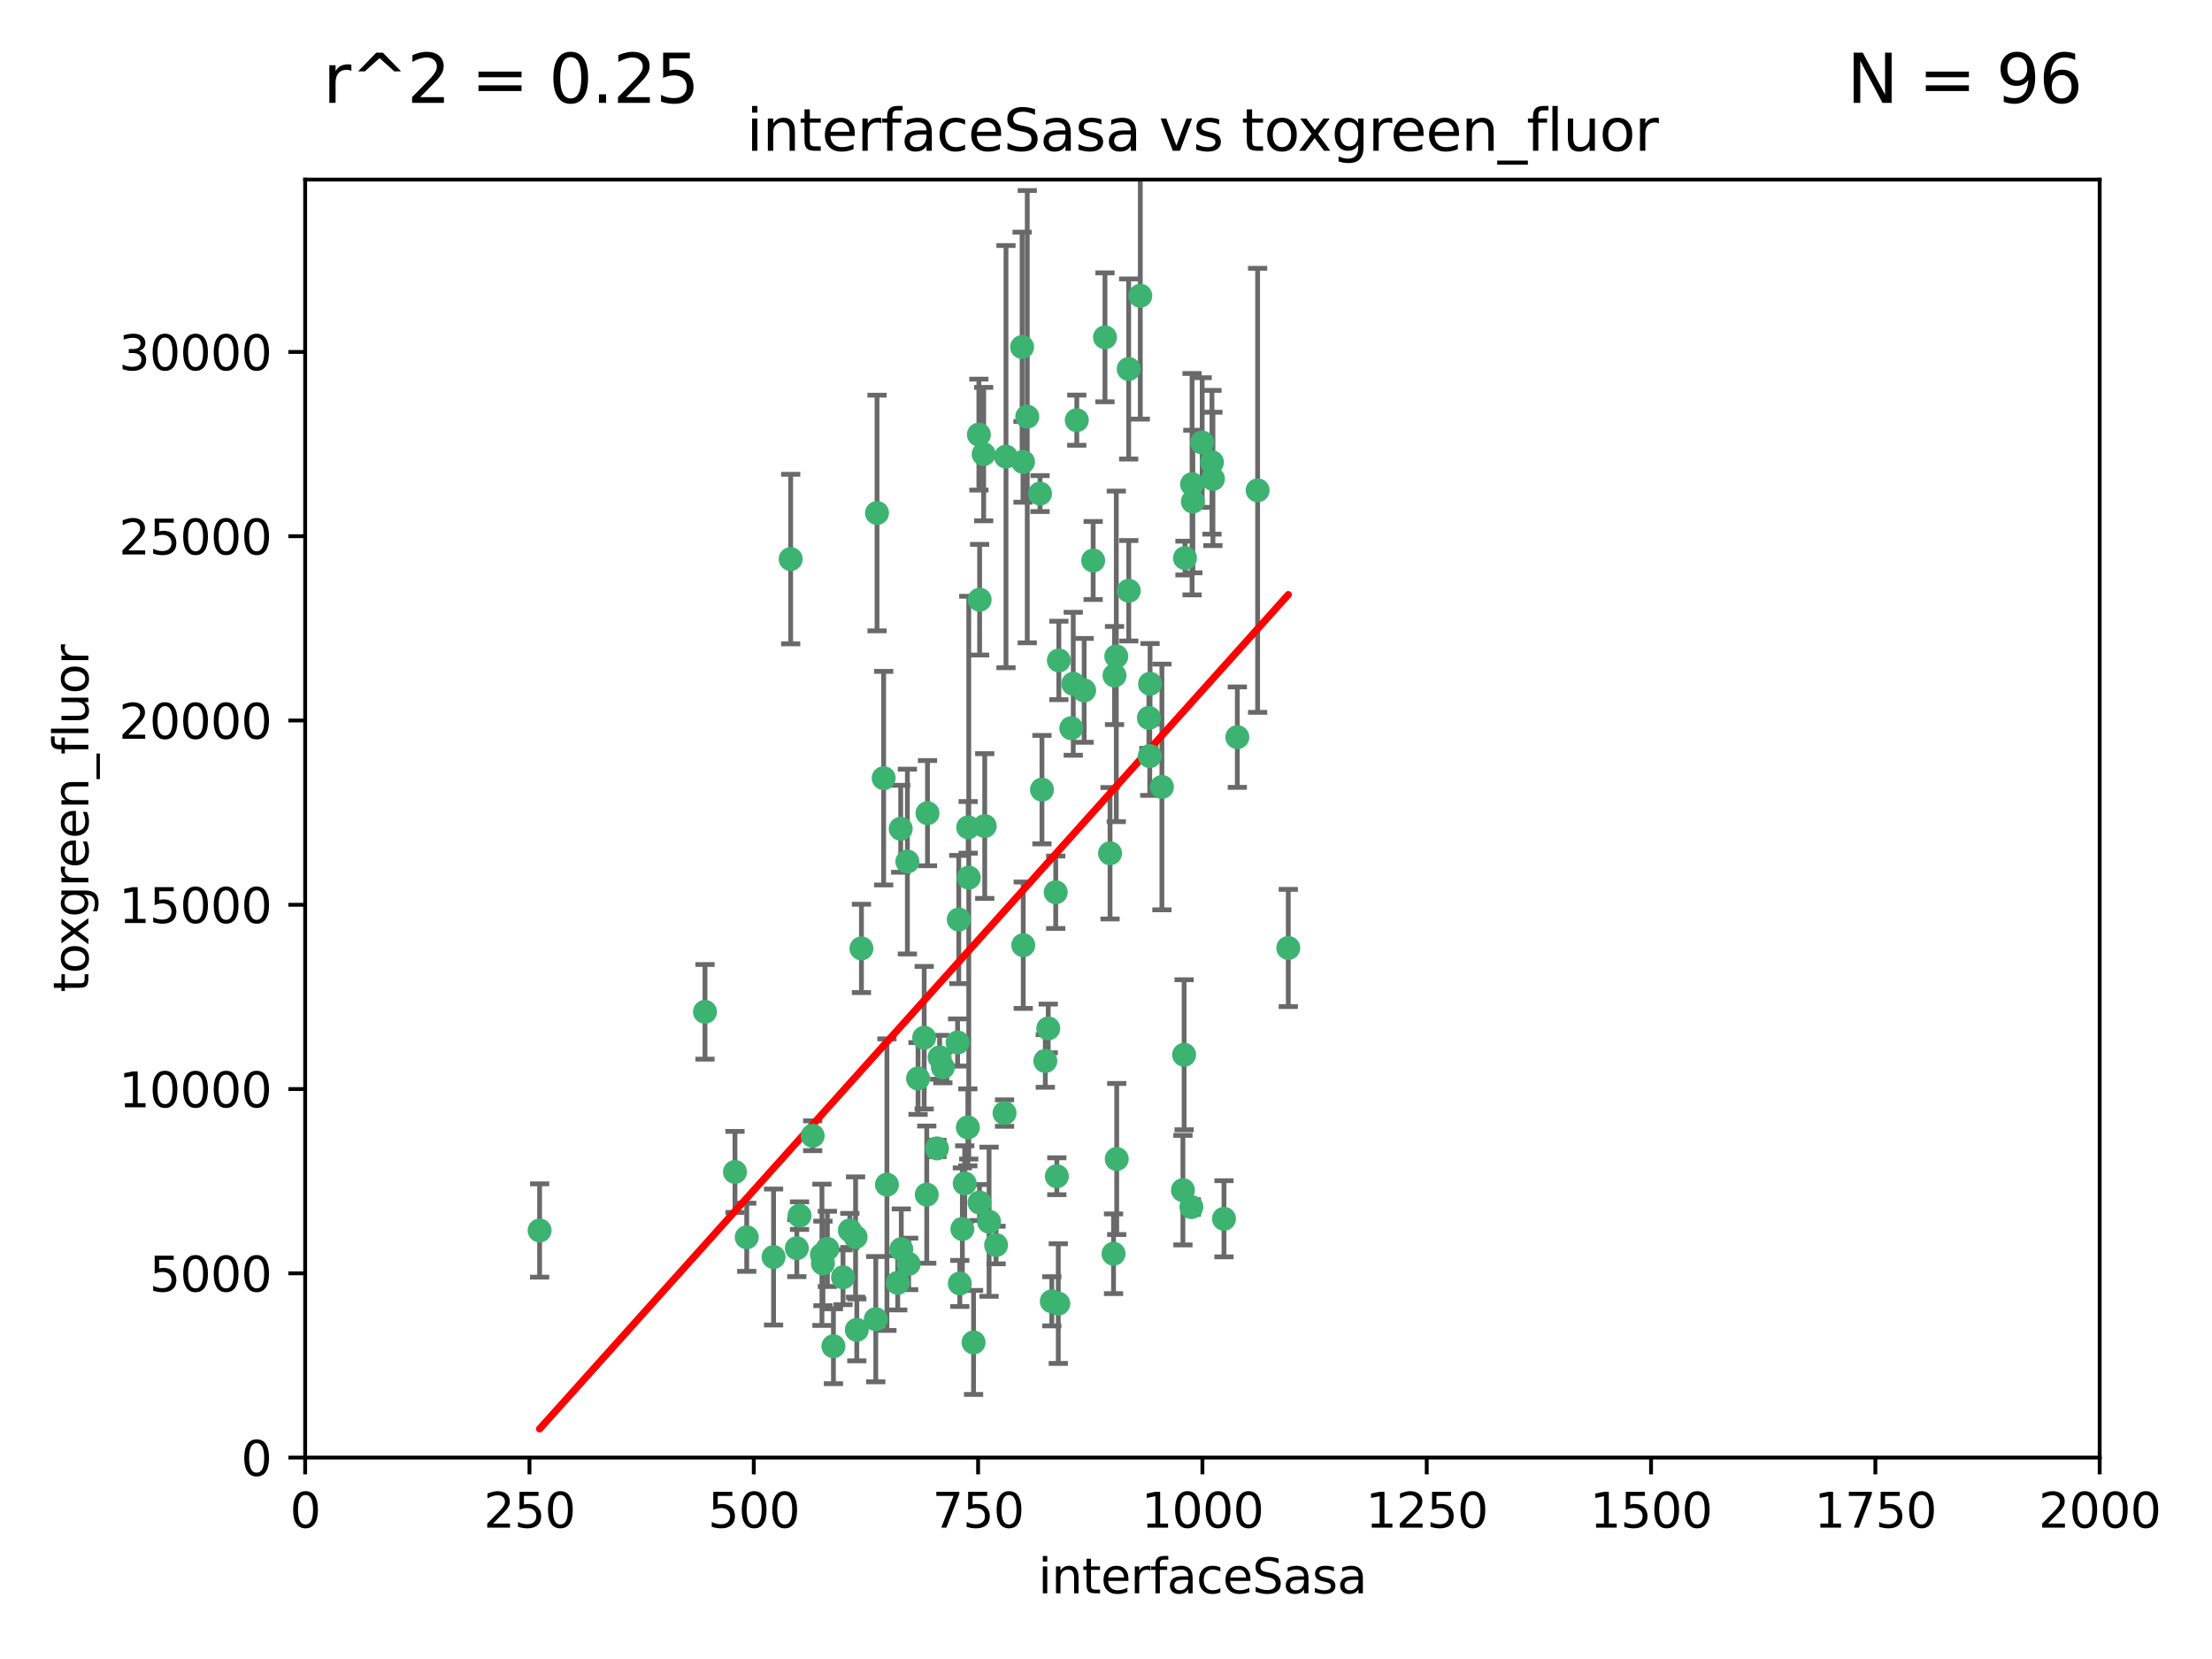 <?xml version="1.0" encoding="utf-8" standalone="no"?>
<!DOCTYPE svg PUBLIC "-//W3C//DTD SVG 1.1//EN"
  "http://www.w3.org/Graphics/SVG/1.1/DTD/svg11.dtd">
<svg xmlns:xlink="http://www.w3.org/1999/xlink" width="460.8pt" height="345.6pt" viewBox="0 0 460.8 345.6" xmlns="http://www.w3.org/2000/svg" version="1.1">
 <defs>
  <style type="text/css">*{stroke-linejoin: round; stroke-linecap: butt}</style>
 </defs>
 <g id="figure_1">
  <g id="patch_1">
   <path d="M 0 345.6 
L 460.8 345.6 
L 460.8 0 
L 0 0 
z
" style="fill: #ffffff"/>
  </g>
  <g id="axes_1">
   <g id="patch_2">
    <path d="M 63.571 303.64 
L 437.4 303.64 
L 437.4 37.411 
L 63.571 37.411 
z
" style="fill: #ffffff"/>
   </g>
   <g id="PathCollection_1">
    <defs>
     <path id="mffc0e2a56b" d="M 0 1.118 
C 0.297 1.118 0.581 1 0.791 0.791 
C 1 0.581 1.118 0.297 1.118 0 
C 1.118 -0.297 1 -0.581 0.791 -0.791 
C 0.581 -1 0.297 -1.118 0 -1.118 
C -0.297 -1.118 -0.581 -1 -0.791 -0.791 
C -1 -0.581 -1.118 -0.297 -1.118 0 
C -1.118 0.297 -1 0.581 -0.791 0.791 
C -0.581 1 -0.297 1.118 0 1.118 
z
" style="stroke: #3cb371"/>
    </defs>
    <g clip-path="url(#p06011018f5)">
     <use xlink:href="#mffc0e2a56b" x="212.925" y="72.294" style="fill: #3cb371; stroke: #3cb371"/>
     <use xlink:href="#mffc0e2a56b" x="232.546" y="136.733" style="fill: #3cb371; stroke: #3cb371"/>
     <use xlink:href="#mffc0e2a56b" x="250.437" y="92.187" style="fill: #3cb371; stroke: #3cb371"/>
     <use xlink:href="#mffc0e2a56b" x="261.986" y="102.144" style="fill: #3cb371; stroke: #3cb371"/>
     <use xlink:href="#mffc0e2a56b" x="252.676" y="99.763" style="fill: #3cb371; stroke: #3cb371"/>
     <use xlink:href="#mffc0e2a56b" x="230.187" y="70.271" style="fill: #3cb371; stroke: #3cb371"/>
     <use xlink:href="#mffc0e2a56b" x="246.854" y="116.252" style="fill: #3cb371; stroke: #3cb371"/>
     <use xlink:href="#mffc0e2a56b" x="235.142" y="123.063" style="fill: #3cb371; stroke: #3cb371"/>
     <use xlink:href="#mffc0e2a56b" x="223.161" y="151.693" style="fill: #3cb371; stroke: #3cb371"/>
     <use xlink:href="#mffc0e2a56b" x="242.046" y="163.936" style="fill: #3cb371; stroke: #3cb371"/>
     <use xlink:href="#mffc0e2a56b" x="248.491" y="104.476" style="fill: #3cb371; stroke: #3cb371"/>
     <use xlink:href="#mffc0e2a56b" x="225.848" y="143.815" style="fill: #3cb371; stroke: #3cb371"/>
     <use xlink:href="#mffc0e2a56b" x="227.725" y="116.762" style="fill: #3cb371; stroke: #3cb371"/>
     <use xlink:href="#mffc0e2a56b" x="235.125" y="76.865" style="fill: #3cb371; stroke: #3cb371"/>
     <use xlink:href="#mffc0e2a56b" x="237.546" y="61.614" style="fill: #3cb371; stroke: #3cb371"/>
     <use xlink:href="#mffc0e2a56b" x="257.757" y="153.559" style="fill: #3cb371; stroke: #3cb371"/>
     <use xlink:href="#mffc0e2a56b" x="216.658" y="102.821" style="fill: #3cb371; stroke: #3cb371"/>
     <use xlink:href="#mffc0e2a56b" x="204.916" y="94.6" style="fill: #3cb371; stroke: #3cb371"/>
     <use xlink:href="#mffc0e2a56b" x="213.159" y="196.901" style="fill: #3cb371; stroke: #3cb371"/>
     <use xlink:href="#mffc0e2a56b" x="220.577" y="137.58" style="fill: #3cb371; stroke: #3cb371"/>
     <use xlink:href="#mffc0e2a56b" x="217.06" y="164.499" style="fill: #3cb371; stroke: #3cb371"/>
     <use xlink:href="#mffc0e2a56b" x="223.577" y="142.442" style="fill: #3cb371; stroke: #3cb371"/>
     <use xlink:href="#mffc0e2a56b" x="184.763" y="246.782" style="fill: #3cb371; stroke: #3cb371"/>
     <use xlink:href="#mffc0e2a56b" x="203.92" y="90.534" style="fill: #3cb371; stroke: #3cb371"/>
     <use xlink:href="#mffc0e2a56b" x="239.332" y="149.553" style="fill: #3cb371; stroke: #3cb371"/>
     <use xlink:href="#mffc0e2a56b" x="204.073" y="124.926" style="fill: #3cb371; stroke: #3cb371"/>
     <use xlink:href="#mffc0e2a56b" x="248.329" y="100.862" style="fill: #3cb371; stroke: #3cb371"/>
     <use xlink:href="#mffc0e2a56b" x="182.701" y="106.867" style="fill: #3cb371; stroke: #3cb371"/>
     <use xlink:href="#mffc0e2a56b" x="239.579" y="142.44" style="fill: #3cb371; stroke: #3cb371"/>
     <use xlink:href="#mffc0e2a56b" x="213.998" y="86.8" style="fill: #3cb371; stroke: #3cb371"/>
     <use xlink:href="#mffc0e2a56b" x="232.635" y="241.437" style="fill: #3cb371; stroke: #3cb371"/>
     <use xlink:href="#mffc0e2a56b" x="252.476" y="96.298" style="fill: #3cb371; stroke: #3cb371"/>
     <use xlink:href="#mffc0e2a56b" x="219.927" y="185.876" style="fill: #3cb371; stroke: #3cb371"/>
     <use xlink:href="#mffc0e2a56b" x="218.368" y="214.241" style="fill: #3cb371; stroke: #3cb371"/>
     <use xlink:href="#mffc0e2a56b" x="209.568" y="95.121" style="fill: #3cb371; stroke: #3cb371"/>
     <use xlink:href="#mffc0e2a56b" x="248.185" y="251.452" style="fill: #3cb371; stroke: #3cb371"/>
     <use xlink:href="#mffc0e2a56b" x="220.157" y="245.034" style="fill: #3cb371; stroke: #3cb371"/>
     <use xlink:href="#mffc0e2a56b" x="213.11" y="96.211" style="fill: #3cb371; stroke: #3cb371"/>
     <use xlink:href="#mffc0e2a56b" x="189.023" y="179.478" style="fill: #3cb371; stroke: #3cb371"/>
     <use xlink:href="#mffc0e2a56b" x="246.424" y="247.93" style="fill: #3cb371; stroke: #3cb371"/>
     <use xlink:href="#mffc0e2a56b" x="193.215" y="169.397" style="fill: #3cb371; stroke: #3cb371"/>
     <use xlink:href="#mffc0e2a56b" x="209.265" y="231.871" style="fill: #3cb371; stroke: #3cb371"/>
     <use xlink:href="#mffc0e2a56b" x="268.37" y="197.478" style="fill: #3cb371; stroke: #3cb371"/>
     <use xlink:href="#mffc0e2a56b" x="224.314" y="87.531" style="fill: #3cb371; stroke: #3cb371"/>
     <use xlink:href="#mffc0e2a56b" x="202.811" y="279.655" style="fill: #3cb371; stroke: #3cb371"/>
     <use xlink:href="#mffc0e2a56b" x="231.97" y="261.183" style="fill: #3cb371; stroke: #3cb371"/>
     <use xlink:href="#mffc0e2a56b" x="239.516" y="157.513" style="fill: #3cb371; stroke: #3cb371"/>
     <use xlink:href="#mffc0e2a56b" x="201.813" y="182.831" style="fill: #3cb371; stroke: #3cb371"/>
     <use xlink:href="#mffc0e2a56b" x="231.243" y="177.75" style="fill: #3cb371; stroke: #3cb371"/>
     <use xlink:href="#mffc0e2a56b" x="164.714" y="116.464" style="fill: #3cb371; stroke: #3cb371"/>
     <use xlink:href="#mffc0e2a56b" x="205.136" y="172.082" style="fill: #3cb371; stroke: #3cb371"/>
     <use xlink:href="#mffc0e2a56b" x="201.621" y="234.855" style="fill: #3cb371; stroke: #3cb371"/>
     <use xlink:href="#mffc0e2a56b" x="161.148" y="261.86" style="fill: #3cb371; stroke: #3cb371"/>
     <use xlink:href="#mffc0e2a56b" x="201.69" y="172.356" style="fill: #3cb371; stroke: #3cb371"/>
     <use xlink:href="#mffc0e2a56b" x="199.948" y="267.365" style="fill: #3cb371; stroke: #3cb371"/>
     <use xlink:href="#mffc0e2a56b" x="246.671" y="219.725" style="fill: #3cb371; stroke: #3cb371"/>
     <use xlink:href="#mffc0e2a56b" x="199.731" y="191.554" style="fill: #3cb371; stroke: #3cb371"/>
     <use xlink:href="#mffc0e2a56b" x="196.417" y="222.343" style="fill: #3cb371; stroke: #3cb371"/>
     <use xlink:href="#mffc0e2a56b" x="206.043" y="254.514" style="fill: #3cb371; stroke: #3cb371"/>
     <use xlink:href="#mffc0e2a56b" x="192.525" y="216.17" style="fill: #3cb371; stroke: #3cb371"/>
     <use xlink:href="#mffc0e2a56b" x="254.979" y="253.898" style="fill: #3cb371; stroke: #3cb371"/>
     <use xlink:href="#mffc0e2a56b" x="155.557" y="257.745" style="fill: #3cb371; stroke: #3cb371"/>
     <use xlink:href="#mffc0e2a56b" x="184.082" y="162.105" style="fill: #3cb371; stroke: #3cb371"/>
     <use xlink:href="#mffc0e2a56b" x="207.501" y="259.36" style="fill: #3cb371; stroke: #3cb371"/>
     <use xlink:href="#mffc0e2a56b" x="187.755" y="260.221" style="fill: #3cb371; stroke: #3cb371"/>
     <use xlink:href="#mffc0e2a56b" x="172.357" y="260.163" style="fill: #3cb371; stroke: #3cb371"/>
     <use xlink:href="#mffc0e2a56b" x="165.991" y="260.019" style="fill: #3cb371; stroke: #3cb371"/>
     <use xlink:href="#mffc0e2a56b" x="232.174" y="140.722" style="fill: #3cb371; stroke: #3cb371"/>
     <use xlink:href="#mffc0e2a56b" x="200.477" y="256.018" style="fill: #3cb371; stroke: #3cb371"/>
     <use xlink:href="#mffc0e2a56b" x="179.453" y="197.571" style="fill: #3cb371; stroke: #3cb371"/>
     <use xlink:href="#mffc0e2a56b" x="175.617" y="266.086" style="fill: #3cb371; stroke: #3cb371"/>
     <use xlink:href="#mffc0e2a56b" x="112.41" y="256.331" style="fill: #3cb371; stroke: #3cb371"/>
     <use xlink:href="#mffc0e2a56b" x="178.488" y="277.035" style="fill: #3cb371; stroke: #3cb371"/>
     <use xlink:href="#mffc0e2a56b" x="217.757" y="221.023" style="fill: #3cb371; stroke: #3cb371"/>
     <use xlink:href="#mffc0e2a56b" x="173.619" y="280.448" style="fill: #3cb371; stroke: #3cb371"/>
     <use xlink:href="#mffc0e2a56b" x="169.294" y="236.599" style="fill: #3cb371; stroke: #3cb371"/>
     <use xlink:href="#mffc0e2a56b" x="191.245" y="224.667" style="fill: #3cb371; stroke: #3cb371"/>
     <use xlink:href="#mffc0e2a56b" x="178.232" y="257.698" style="fill: #3cb371; stroke: #3cb371"/>
     <use xlink:href="#mffc0e2a56b" x="220.46" y="271.563" style="fill: #3cb371; stroke: #3cb371"/>
     <use xlink:href="#mffc0e2a56b" x="166.554" y="253.241" style="fill: #3cb371; stroke: #3cb371"/>
     <use xlink:href="#mffc0e2a56b" x="195.181" y="239.234" style="fill: #3cb371; stroke: #3cb371"/>
     <use xlink:href="#mffc0e2a56b" x="204.052" y="250.509" style="fill: #3cb371; stroke: #3cb371"/>
     <use xlink:href="#mffc0e2a56b" x="187.013" y="267.238" style="fill: #3cb371; stroke: #3cb371"/>
     <use xlink:href="#mffc0e2a56b" x="195.744" y="220.252" style="fill: #3cb371; stroke: #3cb371"/>
     <use xlink:href="#mffc0e2a56b" x="189.29" y="263.294" style="fill: #3cb371; stroke: #3cb371"/>
     <use xlink:href="#mffc0e2a56b" x="219.112" y="271.085" style="fill: #3cb371; stroke: #3cb371"/>
     <use xlink:href="#mffc0e2a56b" x="182.439" y="274.808" style="fill: #3cb371; stroke: #3cb371"/>
     <use xlink:href="#mffc0e2a56b" x="171.225" y="261.393" style="fill: #3cb371; stroke: #3cb371"/>
     <use xlink:href="#mffc0e2a56b" x="187.632" y="172.649" style="fill: #3cb371; stroke: #3cb371"/>
     <use xlink:href="#mffc0e2a56b" x="177.039" y="256.316" style="fill: #3cb371; stroke: #3cb371"/>
     <use xlink:href="#mffc0e2a56b" x="171.432" y="263.195" style="fill: #3cb371; stroke: #3cb371"/>
     <use xlink:href="#mffc0e2a56b" x="200.968" y="246.532" style="fill: #3cb371; stroke: #3cb371"/>
     <use xlink:href="#mffc0e2a56b" x="199.484" y="217.17" style="fill: #3cb371; stroke: #3cb371"/>
     <use xlink:href="#mffc0e2a56b" x="153.109" y="244.135" style="fill: #3cb371; stroke: #3cb371"/>
     <use xlink:href="#mffc0e2a56b" x="193.058" y="248.861" style="fill: #3cb371; stroke: #3cb371"/>
     <use xlink:href="#mffc0e2a56b" x="146.862" y="210.779" style="fill: #3cb371; stroke: #3cb371"/>
    </g>
   </g>
   <g id="matplotlib.axis_1">
    <g id="xtick_1">
     <g id="line2d_1">
      <defs>
       <path id="m900e99a743" d="M 0 0 
L 0 3.5 
" style="stroke: #000000; stroke-width: 0.8"/>
      </defs>
      <g>
       <use xlink:href="#m900e99a743" x="63.571" y="303.64" style="stroke: #000000; stroke-width: 0.8"/>
      </g>
     </g>
     <g id="text_1">
      <!-- 0 -->
      <g transform="translate(60.39 318.238)scale(0.1 -0.1)">
       <defs>
        <path id="DejaVuSans-30" d="M 2034 4250 
Q 1547 4250 1301 3770 
Q 1056 3291 1056 2328 
Q 1056 1369 1301 889 
Q 1547 409 2034 409 
Q 2525 409 2770 889 
Q 3016 1369 3016 2328 
Q 3016 3291 2770 3770 
Q 2525 4250 2034 4250 
z
M 2034 4750 
Q 2819 4750 3233 4129 
Q 3647 3509 3647 2328 
Q 3647 1150 3233 529 
Q 2819 -91 2034 -91 
Q 1250 -91 836 529 
Q 422 1150 422 2328 
Q 422 3509 836 4129 
Q 1250 4750 2034 4750 
z
" transform="scale(0.016)"/>
       </defs>
       <use xlink:href="#DejaVuSans-30"/>
      </g>
     </g>
    </g>
    <g id="xtick_2">
     <g id="line2d_2">
      <g>
       <use xlink:href="#m900e99a743" x="110.3" y="303.64" style="stroke: #000000; stroke-width: 0.8"/>
      </g>
     </g>
     <g id="text_2">
      <!-- 250 -->
      <g transform="translate(100.756 318.238)scale(0.1 -0.1)">
       <defs>
        <path id="DejaVuSans-32" d="M 1228 531 
L 3431 531 
L 3431 0 
L 469 0 
L 469 531 
Q 828 903 1448 1529 
Q 2069 2156 2228 2338 
Q 2531 2678 2651 2914 
Q 2772 3150 2772 3378 
Q 2772 3750 2511 3984 
Q 2250 4219 1831 4219 
Q 1534 4219 1204 4116 
Q 875 4013 500 3803 
L 500 4441 
Q 881 4594 1212 4672 
Q 1544 4750 1819 4750 
Q 2544 4750 2975 4387 
Q 3406 4025 3406 3419 
Q 3406 3131 3298 2873 
Q 3191 2616 2906 2266 
Q 2828 2175 2409 1742 
Q 1991 1309 1228 531 
z
" transform="scale(0.016)"/>
        <path id="DejaVuSans-35" d="M 691 4666 
L 3169 4666 
L 3169 4134 
L 1269 4134 
L 1269 2991 
Q 1406 3038 1543 3061 
Q 1681 3084 1819 3084 
Q 2600 3084 3056 2656 
Q 3513 2228 3513 1497 
Q 3513 744 3044 326 
Q 2575 -91 1722 -91 
Q 1428 -91 1123 -41 
Q 819 9 494 109 
L 494 744 
Q 775 591 1075 516 
Q 1375 441 1709 441 
Q 2250 441 2565 725 
Q 2881 1009 2881 1497 
Q 2881 1984 2565 2268 
Q 2250 2553 1709 2553 
Q 1456 2553 1204 2497 
Q 953 2441 691 2322 
L 691 4666 
z
" transform="scale(0.016)"/>
       </defs>
       <use xlink:href="#DejaVuSans-32"/>
       <use xlink:href="#DejaVuSans-35" x="63.623"/>
       <use xlink:href="#DejaVuSans-30" x="127.246"/>
      </g>
     </g>
    </g>
    <g id="xtick_3">
     <g id="line2d_3">
      <g>
       <use xlink:href="#m900e99a743" x="157.028" y="303.64" style="stroke: #000000; stroke-width: 0.8"/>
      </g>
     </g>
     <g id="text_3">
      <!-- 500 -->
      <g transform="translate(147.485 318.238)scale(0.1 -0.1)">
       <use xlink:href="#DejaVuSans-35"/>
       <use xlink:href="#DejaVuSans-30" x="63.623"/>
       <use xlink:href="#DejaVuSans-30" x="127.246"/>
      </g>
     </g>
    </g>
    <g id="xtick_4">
     <g id="line2d_4">
      <g>
       <use xlink:href="#m900e99a743" x="203.757" y="303.64" style="stroke: #000000; stroke-width: 0.8"/>
      </g>
     </g>
     <g id="text_4">
      <!-- 750 -->
      <g transform="translate(194.213 318.238)scale(0.1 -0.1)">
       <defs>
        <path id="DejaVuSans-37" d="M 525 4666 
L 3525 4666 
L 3525 4397 
L 1831 0 
L 1172 0 
L 2766 4134 
L 525 4134 
L 525 4666 
z
" transform="scale(0.016)"/>
       </defs>
       <use xlink:href="#DejaVuSans-37"/>
       <use xlink:href="#DejaVuSans-35" x="63.623"/>
       <use xlink:href="#DejaVuSans-30" x="127.246"/>
      </g>
     </g>
    </g>
    <g id="xtick_5">
     <g id="line2d_5">
      <g>
       <use xlink:href="#m900e99a743" x="250.486" y="303.64" style="stroke: #000000; stroke-width: 0.8"/>
      </g>
     </g>
     <g id="text_5">
      <!-- 1000 -->
      <g transform="translate(237.761 318.238)scale(0.1 -0.1)">
       <defs>
        <path id="DejaVuSans-31" d="M 794 531 
L 1825 531 
L 1825 4091 
L 703 3866 
L 703 4441 
L 1819 4666 
L 2450 4666 
L 2450 531 
L 3481 531 
L 3481 0 
L 794 0 
L 794 531 
z
" transform="scale(0.016)"/>
       </defs>
       <use xlink:href="#DejaVuSans-31"/>
       <use xlink:href="#DejaVuSans-30" x="63.623"/>
       <use xlink:href="#DejaVuSans-30" x="127.246"/>
       <use xlink:href="#DejaVuSans-30" x="190.869"/>
      </g>
     </g>
    </g>
    <g id="xtick_6">
     <g id="line2d_6">
      <g>
       <use xlink:href="#m900e99a743" x="297.214" y="303.64" style="stroke: #000000; stroke-width: 0.8"/>
      </g>
     </g>
     <g id="text_6">
      <!-- 1250 -->
      <g transform="translate(284.489 318.238)scale(0.1 -0.1)">
       <use xlink:href="#DejaVuSans-31"/>
       <use xlink:href="#DejaVuSans-32" x="63.623"/>
       <use xlink:href="#DejaVuSans-35" x="127.246"/>
       <use xlink:href="#DejaVuSans-30" x="190.869"/>
      </g>
     </g>
    </g>
    <g id="xtick_7">
     <g id="line2d_7">
      <g>
       <use xlink:href="#m900e99a743" x="343.943" y="303.64" style="stroke: #000000; stroke-width: 0.8"/>
      </g>
     </g>
     <g id="text_7">
      <!-- 1500 -->
      <g transform="translate(331.218 318.238)scale(0.1 -0.1)">
       <use xlink:href="#DejaVuSans-31"/>
       <use xlink:href="#DejaVuSans-35" x="63.623"/>
       <use xlink:href="#DejaVuSans-30" x="127.246"/>
       <use xlink:href="#DejaVuSans-30" x="190.869"/>
      </g>
     </g>
    </g>
    <g id="xtick_8">
     <g id="line2d_8">
      <g>
       <use xlink:href="#m900e99a743" x="390.671" y="303.64" style="stroke: #000000; stroke-width: 0.8"/>
      </g>
     </g>
     <g id="text_8">
      <!-- 1750 -->
      <g transform="translate(377.946 318.238)scale(0.1 -0.1)">
       <use xlink:href="#DejaVuSans-31"/>
       <use xlink:href="#DejaVuSans-37" x="63.623"/>
       <use xlink:href="#DejaVuSans-35" x="127.246"/>
       <use xlink:href="#DejaVuSans-30" x="190.869"/>
      </g>
     </g>
    </g>
    <g id="xtick_9">
     <g id="line2d_9">
      <g>
       <use xlink:href="#m900e99a743" x="437.4" y="303.64" style="stroke: #000000; stroke-width: 0.8"/>
      </g>
     </g>
     <g id="text_9">
      <!-- 2000 -->
      <g transform="translate(424.675 318.238)scale(0.1 -0.1)">
       <use xlink:href="#DejaVuSans-32"/>
       <use xlink:href="#DejaVuSans-30" x="63.623"/>
       <use xlink:href="#DejaVuSans-30" x="127.246"/>
       <use xlink:href="#DejaVuSans-30" x="190.869"/>
      </g>
     </g>
    </g>
    <g id="text_10">
     <!-- interfaceSasa -->
     <g transform="translate(216.279 331.917)scale(0.1 -0.1)">
      <defs>
       <path id="DejaVuSans-69" d="M 603 3500 
L 1178 3500 
L 1178 0 
L 603 0 
L 603 3500 
z
M 603 4863 
L 1178 4863 
L 1178 4134 
L 603 4134 
L 603 4863 
z
" transform="scale(0.016)"/>
       <path id="DejaVuSans-6e" d="M 3513 2113 
L 3513 0 
L 2938 0 
L 2938 2094 
Q 2938 2591 2744 2837 
Q 2550 3084 2163 3084 
Q 1697 3084 1428 2787 
Q 1159 2491 1159 1978 
L 1159 0 
L 581 0 
L 581 3500 
L 1159 3500 
L 1159 2956 
Q 1366 3272 1645 3428 
Q 1925 3584 2291 3584 
Q 2894 3584 3203 3211 
Q 3513 2838 3513 2113 
z
" transform="scale(0.016)"/>
       <path id="DejaVuSans-74" d="M 1172 4494 
L 1172 3500 
L 2356 3500 
L 2356 3053 
L 1172 3053 
L 1172 1153 
Q 1172 725 1289 603 
Q 1406 481 1766 481 
L 2356 481 
L 2356 0 
L 1766 0 
Q 1100 0 847 248 
Q 594 497 594 1153 
L 594 3053 
L 172 3053 
L 172 3500 
L 594 3500 
L 594 4494 
L 1172 4494 
z
" transform="scale(0.016)"/>
       <path id="DejaVuSans-65" d="M 3597 1894 
L 3597 1613 
L 953 1613 
Q 991 1019 1311 708 
Q 1631 397 2203 397 
Q 2534 397 2845 478 
Q 3156 559 3463 722 
L 3463 178 
Q 3153 47 2828 -22 
Q 2503 -91 2169 -91 
Q 1331 -91 842 396 
Q 353 884 353 1716 
Q 353 2575 817 3079 
Q 1281 3584 2069 3584 
Q 2775 3584 3186 3129 
Q 3597 2675 3597 1894 
z
M 3022 2063 
Q 3016 2534 2758 2815 
Q 2500 3097 2075 3097 
Q 1594 3097 1305 2825 
Q 1016 2553 972 2059 
L 3022 2063 
z
" transform="scale(0.016)"/>
       <path id="DejaVuSans-72" d="M 2631 2963 
Q 2534 3019 2420 3045 
Q 2306 3072 2169 3072 
Q 1681 3072 1420 2755 
Q 1159 2438 1159 1844 
L 1159 0 
L 581 0 
L 581 3500 
L 1159 3500 
L 1159 2956 
Q 1341 3275 1631 3429 
Q 1922 3584 2338 3584 
Q 2397 3584 2469 3576 
Q 2541 3569 2628 3553 
L 2631 2963 
z
" transform="scale(0.016)"/>
       <path id="DejaVuSans-66" d="M 2375 4863 
L 2375 4384 
L 1825 4384 
Q 1516 4384 1395 4259 
Q 1275 4134 1275 3809 
L 1275 3500 
L 2222 3500 
L 2222 3053 
L 1275 3053 
L 1275 0 
L 697 0 
L 697 3053 
L 147 3053 
L 147 3500 
L 697 3500 
L 697 3744 
Q 697 4328 969 4595 
Q 1241 4863 1831 4863 
L 2375 4863 
z
" transform="scale(0.016)"/>
       <path id="DejaVuSans-61" d="M 2194 1759 
Q 1497 1759 1228 1600 
Q 959 1441 959 1056 
Q 959 750 1161 570 
Q 1363 391 1709 391 
Q 2188 391 2477 730 
Q 2766 1069 2766 1631 
L 2766 1759 
L 2194 1759 
z
M 3341 1997 
L 3341 0 
L 2766 0 
L 2766 531 
Q 2569 213 2275 61 
Q 1981 -91 1556 -91 
Q 1019 -91 701 211 
Q 384 513 384 1019 
Q 384 1609 779 1909 
Q 1175 2209 1959 2209 
L 2766 2209 
L 2766 2266 
Q 2766 2663 2505 2880 
Q 2244 3097 1772 3097 
Q 1472 3097 1187 3025 
Q 903 2953 641 2809 
L 641 3341 
Q 956 3463 1253 3523 
Q 1550 3584 1831 3584 
Q 2591 3584 2966 3190 
Q 3341 2797 3341 1997 
z
" transform="scale(0.016)"/>
       <path id="DejaVuSans-63" d="M 3122 3366 
L 3122 2828 
Q 2878 2963 2633 3030 
Q 2388 3097 2138 3097 
Q 1578 3097 1268 2742 
Q 959 2388 959 1747 
Q 959 1106 1268 751 
Q 1578 397 2138 397 
Q 2388 397 2633 464 
Q 2878 531 3122 666 
L 3122 134 
Q 2881 22 2623 -34 
Q 2366 -91 2075 -91 
Q 1284 -91 818 406 
Q 353 903 353 1747 
Q 353 2603 823 3093 
Q 1294 3584 2113 3584 
Q 2378 3584 2631 3529 
Q 2884 3475 3122 3366 
z
" transform="scale(0.016)"/>
       <path id="DejaVuSans-53" d="M 3425 4513 
L 3425 3897 
Q 3066 4069 2747 4153 
Q 2428 4238 2131 4238 
Q 1616 4238 1336 4038 
Q 1056 3838 1056 3469 
Q 1056 3159 1242 3001 
Q 1428 2844 1947 2747 
L 2328 2669 
Q 3034 2534 3370 2195 
Q 3706 1856 3706 1288 
Q 3706 609 3251 259 
Q 2797 -91 1919 -91 
Q 1588 -91 1214 -16 
Q 841 59 441 206 
L 441 856 
Q 825 641 1194 531 
Q 1563 422 1919 422 
Q 2459 422 2753 634 
Q 3047 847 3047 1241 
Q 3047 1584 2836 1778 
Q 2625 1972 2144 2069 
L 1759 2144 
Q 1053 2284 737 2584 
Q 422 2884 422 3419 
Q 422 4038 858 4394 
Q 1294 4750 2059 4750 
Q 2388 4750 2728 4690 
Q 3069 4631 3425 4513 
z
" transform="scale(0.016)"/>
       <path id="DejaVuSans-73" d="M 2834 3397 
L 2834 2853 
Q 2591 2978 2328 3040 
Q 2066 3103 1784 3103 
Q 1356 3103 1142 2972 
Q 928 2841 928 2578 
Q 928 2378 1081 2264 
Q 1234 2150 1697 2047 
L 1894 2003 
Q 2506 1872 2764 1633 
Q 3022 1394 3022 966 
Q 3022 478 2636 193 
Q 2250 -91 1575 -91 
Q 1294 -91 989 -36 
Q 684 19 347 128 
L 347 722 
Q 666 556 975 473 
Q 1284 391 1588 391 
Q 1994 391 2212 530 
Q 2431 669 2431 922 
Q 2431 1156 2273 1281 
Q 2116 1406 1581 1522 
L 1381 1569 
Q 847 1681 609 1914 
Q 372 2147 372 2553 
Q 372 3047 722 3315 
Q 1072 3584 1716 3584 
Q 2034 3584 2315 3537 
Q 2597 3491 2834 3397 
z
" transform="scale(0.016)"/>
      </defs>
      <use xlink:href="#DejaVuSans-69"/>
      <use xlink:href="#DejaVuSans-6e" x="27.783"/>
      <use xlink:href="#DejaVuSans-74" x="91.162"/>
      <use xlink:href="#DejaVuSans-65" x="130.371"/>
      <use xlink:href="#DejaVuSans-72" x="191.895"/>
      <use xlink:href="#DejaVuSans-66" x="233.008"/>
      <use xlink:href="#DejaVuSans-61" x="268.213"/>
      <use xlink:href="#DejaVuSans-63" x="329.492"/>
      <use xlink:href="#DejaVuSans-65" x="384.473"/>
      <use xlink:href="#DejaVuSans-53" x="445.996"/>
      <use xlink:href="#DejaVuSans-61" x="509.473"/>
      <use xlink:href="#DejaVuSans-73" x="570.752"/>
      <use xlink:href="#DejaVuSans-61" x="622.852"/>
     </g>
    </g>
   </g>
   <g id="matplotlib.axis_2">
    <g id="ytick_1">
     <g id="line2d_10">
      <defs>
       <path id="m8a54bfc694" d="M 0 0 
L -3.5 0 
" style="stroke: #000000; stroke-width: 0.8"/>
      </defs>
      <g>
       <use xlink:href="#m8a54bfc694" x="63.571" y="303.64" style="stroke: #000000; stroke-width: 0.8"/>
      </g>
     </g>
     <g id="text_11">
      <!-- 0 -->
      <g transform="translate(50.209 307.439)scale(0.1 -0.1)">
       <use xlink:href="#DejaVuSans-30"/>
      </g>
     </g>
    </g>
    <g id="ytick_2">
     <g id="line2d_11">
      <g>
       <use xlink:href="#m8a54bfc694" x="63.571" y="265.253" style="stroke: #000000; stroke-width: 0.8"/>
      </g>
     </g>
     <g id="text_12">
      <!-- 5000 -->
      <g transform="translate(31.121 269.052)scale(0.1 -0.1)">
       <use xlink:href="#DejaVuSans-35"/>
       <use xlink:href="#DejaVuSans-30" x="63.623"/>
       <use xlink:href="#DejaVuSans-30" x="127.246"/>
       <use xlink:href="#DejaVuSans-30" x="190.869"/>
      </g>
     </g>
    </g>
    <g id="ytick_3">
     <g id="line2d_12">
      <g>
       <use xlink:href="#m8a54bfc694" x="63.571" y="226.866" style="stroke: #000000; stroke-width: 0.8"/>
      </g>
     </g>
     <g id="text_13">
      <!-- 10000 -->
      <g transform="translate(24.759 230.665)scale(0.1 -0.1)">
       <use xlink:href="#DejaVuSans-31"/>
       <use xlink:href="#DejaVuSans-30" x="63.623"/>
       <use xlink:href="#DejaVuSans-30" x="127.246"/>
       <use xlink:href="#DejaVuSans-30" x="190.869"/>
       <use xlink:href="#DejaVuSans-30" x="254.492"/>
      </g>
     </g>
    </g>
    <g id="ytick_4">
     <g id="line2d_13">
      <g>
       <use xlink:href="#m8a54bfc694" x="63.571" y="188.479" style="stroke: #000000; stroke-width: 0.8"/>
      </g>
     </g>
     <g id="text_14">
      <!-- 15000 -->
      <g transform="translate(24.759 192.278)scale(0.1 -0.1)">
       <use xlink:href="#DejaVuSans-31"/>
       <use xlink:href="#DejaVuSans-35" x="63.623"/>
       <use xlink:href="#DejaVuSans-30" x="127.246"/>
       <use xlink:href="#DejaVuSans-30" x="190.869"/>
       <use xlink:href="#DejaVuSans-30" x="254.492"/>
      </g>
     </g>
    </g>
    <g id="ytick_5">
     <g id="line2d_14">
      <g>
       <use xlink:href="#m8a54bfc694" x="63.571" y="150.092" style="stroke: #000000; stroke-width: 0.8"/>
      </g>
     </g>
     <g id="text_15">
      <!-- 20000 -->
      <g transform="translate(24.759 153.891)scale(0.1 -0.1)">
       <use xlink:href="#DejaVuSans-32"/>
       <use xlink:href="#DejaVuSans-30" x="63.623"/>
       <use xlink:href="#DejaVuSans-30" x="127.246"/>
       <use xlink:href="#DejaVuSans-30" x="190.869"/>
       <use xlink:href="#DejaVuSans-30" x="254.492"/>
      </g>
     </g>
    </g>
    <g id="ytick_6">
     <g id="line2d_15">
      <g>
       <use xlink:href="#m8a54bfc694" x="63.571" y="111.705" style="stroke: #000000; stroke-width: 0.8"/>
      </g>
     </g>
     <g id="text_16">
      <!-- 25000 -->
      <g transform="translate(24.759 115.504)scale(0.1 -0.1)">
       <use xlink:href="#DejaVuSans-32"/>
       <use xlink:href="#DejaVuSans-35" x="63.623"/>
       <use xlink:href="#DejaVuSans-30" x="127.246"/>
       <use xlink:href="#DejaVuSans-30" x="190.869"/>
       <use xlink:href="#DejaVuSans-30" x="254.492"/>
      </g>
     </g>
    </g>
    <g id="ytick_7">
     <g id="line2d_16">
      <g>
       <use xlink:href="#m8a54bfc694" x="63.571" y="73.317" style="stroke: #000000; stroke-width: 0.8"/>
      </g>
     </g>
     <g id="text_17">
      <!-- 30000 -->
      <g transform="translate(24.759 77.117)scale(0.1 -0.1)">
       <defs>
        <path id="DejaVuSans-33" d="M 2597 2516 
Q 3050 2419 3304 2112 
Q 3559 1806 3559 1356 
Q 3559 666 3084 287 
Q 2609 -91 1734 -91 
Q 1441 -91 1130 -33 
Q 819 25 488 141 
L 488 750 
Q 750 597 1062 519 
Q 1375 441 1716 441 
Q 2309 441 2620 675 
Q 2931 909 2931 1356 
Q 2931 1769 2642 2001 
Q 2353 2234 1838 2234 
L 1294 2234 
L 1294 2753 
L 1863 2753 
Q 2328 2753 2575 2939 
Q 2822 3125 2822 3475 
Q 2822 3834 2567 4026 
Q 2313 4219 1838 4219 
Q 1578 4219 1281 4162 
Q 984 4106 628 3988 
L 628 4550 
Q 988 4650 1302 4700 
Q 1616 4750 1894 4750 
Q 2613 4750 3031 4423 
Q 3450 4097 3450 3541 
Q 3450 3153 3228 2886 
Q 3006 2619 2597 2516 
z
" transform="scale(0.016)"/>
       </defs>
       <use xlink:href="#DejaVuSans-33"/>
       <use xlink:href="#DejaVuSans-30" x="63.623"/>
       <use xlink:href="#DejaVuSans-30" x="127.246"/>
       <use xlink:href="#DejaVuSans-30" x="190.869"/>
       <use xlink:href="#DejaVuSans-30" x="254.492"/>
      </g>
     </g>
    </g>
    <g id="text_18">
     <!-- toxgreen_fluor -->
     <g transform="translate(18.401 206.72)rotate(-90)scale(0.1 -0.1)">
      <defs>
       <path id="DejaVuSans-6f" d="M 1959 3097 
Q 1497 3097 1228 2736 
Q 959 2375 959 1747 
Q 959 1119 1226 758 
Q 1494 397 1959 397 
Q 2419 397 2687 759 
Q 2956 1122 2956 1747 
Q 2956 2369 2687 2733 
Q 2419 3097 1959 3097 
z
M 1959 3584 
Q 2709 3584 3137 3096 
Q 3566 2609 3566 1747 
Q 3566 888 3137 398 
Q 2709 -91 1959 -91 
Q 1206 -91 779 398 
Q 353 888 353 1747 
Q 353 2609 779 3096 
Q 1206 3584 1959 3584 
z
" transform="scale(0.016)"/>
       <path id="DejaVuSans-78" d="M 3513 3500 
L 2247 1797 
L 3578 0 
L 2900 0 
L 1881 1375 
L 863 0 
L 184 0 
L 1544 1831 
L 300 3500 
L 978 3500 
L 1906 2253 
L 2834 3500 
L 3513 3500 
z
" transform="scale(0.016)"/>
       <path id="DejaVuSans-67" d="M 2906 1791 
Q 2906 2416 2648 2759 
Q 2391 3103 1925 3103 
Q 1463 3103 1205 2759 
Q 947 2416 947 1791 
Q 947 1169 1205 825 
Q 1463 481 1925 481 
Q 2391 481 2648 825 
Q 2906 1169 2906 1791 
z
M 3481 434 
Q 3481 -459 3084 -895 
Q 2688 -1331 1869 -1331 
Q 1566 -1331 1297 -1286 
Q 1028 -1241 775 -1147 
L 775 -588 
Q 1028 -725 1275 -790 
Q 1522 -856 1778 -856 
Q 2344 -856 2625 -561 
Q 2906 -266 2906 331 
L 2906 616 
Q 2728 306 2450 153 
Q 2172 0 1784 0 
Q 1141 0 747 490 
Q 353 981 353 1791 
Q 353 2603 747 3093 
Q 1141 3584 1784 3584 
Q 2172 3584 2450 3431 
Q 2728 3278 2906 2969 
L 2906 3500 
L 3481 3500 
L 3481 434 
z
" transform="scale(0.016)"/>
       <path id="DejaVuSans-5f" d="M 3263 -1063 
L 3263 -1509 
L -63 -1509 
L -63 -1063 
L 3263 -1063 
z
" transform="scale(0.016)"/>
       <path id="DejaVuSans-6c" d="M 603 4863 
L 1178 4863 
L 1178 0 
L 603 0 
L 603 4863 
z
" transform="scale(0.016)"/>
       <path id="DejaVuSans-75" d="M 544 1381 
L 544 3500 
L 1119 3500 
L 1119 1403 
Q 1119 906 1312 657 
Q 1506 409 1894 409 
Q 2359 409 2629 706 
Q 2900 1003 2900 1516 
L 2900 3500 
L 3475 3500 
L 3475 0 
L 2900 0 
L 2900 538 
Q 2691 219 2414 64 
Q 2138 -91 1772 -91 
Q 1169 -91 856 284 
Q 544 659 544 1381 
z
M 1991 3584 
L 1991 3584 
z
" transform="scale(0.016)"/>
      </defs>
      <use xlink:href="#DejaVuSans-74"/>
      <use xlink:href="#DejaVuSans-6f" x="39.209"/>
      <use xlink:href="#DejaVuSans-78" x="97.266"/>
      <use xlink:href="#DejaVuSans-67" x="156.445"/>
      <use xlink:href="#DejaVuSans-72" x="219.922"/>
      <use xlink:href="#DejaVuSans-65" x="258.785"/>
      <use xlink:href="#DejaVuSans-65" x="320.309"/>
      <use xlink:href="#DejaVuSans-6e" x="381.832"/>
      <use xlink:href="#DejaVuSans-5f" x="445.211"/>
      <use xlink:href="#DejaVuSans-66" x="495.211"/>
      <use xlink:href="#DejaVuSans-6c" x="530.416"/>
      <use xlink:href="#DejaVuSans-75" x="558.199"/>
      <use xlink:href="#DejaVuSans-6f" x="621.578"/>
      <use xlink:href="#DejaVuSans-72" x="682.76"/>
     </g>
    </g>
   </g>
   <g id="LineCollection_1">
    <path d="M 212.925 96.224 
L 212.925 48.364 
" clip-path="url(#p06011018f5)" style="fill: none; stroke: #696969"/>
    <path d="M 232.546 171.165 
L 232.546 102.302 
" clip-path="url(#p06011018f5)" style="fill: none; stroke: #696969"/>
    <path d="M 250.437 105.69 
L 250.437 78.685 
" clip-path="url(#p06011018f5)" style="fill: none; stroke: #696969"/>
    <path d="M 261.986 148.395 
L 261.986 55.893 
" clip-path="url(#p06011018f5)" style="fill: none; stroke: #696969"/>
    <path d="M 252.676 113.651 
L 252.676 85.875 
" clip-path="url(#p06011018f5)" style="fill: none; stroke: #696969"/>
    <path d="M 230.187 83.696 
L 230.187 56.846 
" clip-path="url(#p06011018f5)" style="fill: none; stroke: #696969"/>
    <path d="M 246.854 119.772 
L 246.854 112.733 
" clip-path="url(#p06011018f5)" style="fill: none; stroke: #696969"/>
    <path d="M 235.142 133.529 
L 235.142 112.598 
" clip-path="url(#p06011018f5)" style="fill: none; stroke: #696969"/>
    <path d="M 223.161 152.217 
L 223.161 151.168 
" clip-path="url(#p06011018f5)" style="fill: none; stroke: #696969"/>
    <path d="M 242.046 189.529 
L 242.046 138.343 
" clip-path="url(#p06011018f5)" style="fill: none; stroke: #696969"/>
    <path d="M 248.491 119.328 
L 248.491 89.623 
" clip-path="url(#p06011018f5)" style="fill: none; stroke: #696969"/>
    <path d="M 225.848 154.632 
L 225.848 132.999 
" clip-path="url(#p06011018f5)" style="fill: none; stroke: #696969"/>
    <path d="M 227.725 124.89 
L 227.725 108.635 
" clip-path="url(#p06011018f5)" style="fill: none; stroke: #696969"/>
    <path d="M 235.125 95.625 
L 235.125 58.105 
" clip-path="url(#p06011018f5)" style="fill: none; stroke: #696969"/>
    <path d="M 237.546 87.306 
L 237.546 35.922 
" clip-path="url(#p06011018f5)" style="fill: none; stroke: #696969"/>
    <path d="M 257.757 164.019 
L 257.757 143.098 
" clip-path="url(#p06011018f5)" style="fill: none; stroke: #696969"/>
    <path d="M 216.658 106.565 
L 216.658 99.077 
" clip-path="url(#p06011018f5)" style="fill: none; stroke: #696969"/>
    <path d="M 204.916 108.495 
L 204.916 80.704 
" clip-path="url(#p06011018f5)" style="fill: none; stroke: #696969"/>
    <path d="M 213.159 210.068 
L 213.159 183.734 
" clip-path="url(#p06011018f5)" style="fill: none; stroke: #696969"/>
    <path d="M 220.577 145.75 
L 220.577 129.411 
" clip-path="url(#p06011018f5)" style="fill: none; stroke: #696969"/>
    <path d="M 217.06 175.794 
L 217.06 153.204 
" clip-path="url(#p06011018f5)" style="fill: none; stroke: #696969"/>
    <path d="M 223.577 157.326 
L 223.577 127.559 
" clip-path="url(#p06011018f5)" style="fill: none; stroke: #696969"/>
    <path d="M 184.763 277.15 
L 184.763 216.415 
" clip-path="url(#p06011018f5)" style="fill: none; stroke: #696969"/>
    <path d="M 203.92 102.091 
L 203.92 78.978 
" clip-path="url(#p06011018f5)" style="fill: none; stroke: #696969"/>
    <path d="M 239.332 155.89 
L 239.332 143.216 
" clip-path="url(#p06011018f5)" style="fill: none; stroke: #696969"/>
    <path d="M 204.073 136.454 
L 204.073 113.398 
" clip-path="url(#p06011018f5)" style="fill: none; stroke: #696969"/>
    <path d="M 248.329 123.923 
L 248.329 77.801 
" clip-path="url(#p06011018f5)" style="fill: none; stroke: #696969"/>
    <path d="M 182.701 131.412 
L 182.701 82.321 
" clip-path="url(#p06011018f5)" style="fill: none; stroke: #696969"/>
    <path d="M 239.579 150.817 
L 239.579 134.064 
" clip-path="url(#p06011018f5)" style="fill: none; stroke: #696969"/>
    <path d="M 213.998 133.906 
L 213.998 39.694 
" clip-path="url(#p06011018f5)" style="fill: none; stroke: #696969"/>
    <path d="M 232.635 257.169 
L 232.635 225.706 
" clip-path="url(#p06011018f5)" style="fill: none; stroke: #696969"/>
    <path d="M 252.476 111.272 
L 252.476 81.324 
" clip-path="url(#p06011018f5)" style="fill: none; stroke: #696969"/>
    <path d="M 219.927 193.423 
L 219.927 178.328 
" clip-path="url(#p06011018f5)" style="fill: none; stroke: #696969"/>
    <path d="M 218.368 219.31 
L 218.368 209.172 
" clip-path="url(#p06011018f5)" style="fill: none; stroke: #696969"/>
    <path d="M 209.568 139.091 
L 209.568 51.151 
" clip-path="url(#p06011018f5)" style="fill: none; stroke: #696969"/>
    <path d="M 248.185 252.966 
L 248.185 249.939 
" clip-path="url(#p06011018f5)" style="fill: none; stroke: #696969"/>
    <path d="M 220.157 248.879 
L 220.157 241.19 
" clip-path="url(#p06011018f5)" style="fill: none; stroke: #696969"/>
    <path d="M 213.11 104.619 
L 213.11 87.804 
" clip-path="url(#p06011018f5)" style="fill: none; stroke: #696969"/>
    <path d="M 189.023 198.728 
L 189.023 160.228 
" clip-path="url(#p06011018f5)" style="fill: none; stroke: #696969"/>
    <path d="M 246.424 259.34 
L 246.424 236.521 
" clip-path="url(#p06011018f5)" style="fill: none; stroke: #696969"/>
    <path d="M 193.215 180.358 
L 193.215 158.436 
" clip-path="url(#p06011018f5)" style="fill: none; stroke: #696969"/>
    <path d="M 209.265 234.629 
L 209.265 229.112 
" clip-path="url(#p06011018f5)" style="fill: none; stroke: #696969"/>
    <path d="M 268.37 209.686 
L 268.37 185.269 
" clip-path="url(#p06011018f5)" style="fill: none; stroke: #696969"/>
    <path d="M 224.314 92.76 
L 224.314 82.303 
" clip-path="url(#p06011018f5)" style="fill: none; stroke: #696969"/>
    <path d="M 202.811 290.49 
L 202.811 268.821 
" clip-path="url(#p06011018f5)" style="fill: none; stroke: #696969"/>
    <path d="M 231.97 269.484 
L 231.97 252.882 
" clip-path="url(#p06011018f5)" style="fill: none; stroke: #696969"/>
    <path d="M 239.516 165.694 
L 239.516 149.332 
" clip-path="url(#p06011018f5)" style="fill: none; stroke: #696969"/>
    <path d="M 201.813 241.451 
L 201.813 124.21 
" clip-path="url(#p06011018f5)" style="fill: none; stroke: #696969"/>
    <path d="M 231.243 191.442 
L 231.243 164.057 
" clip-path="url(#p06011018f5)" style="fill: none; stroke: #696969"/>
    <path d="M 164.714 134.122 
L 164.714 98.805 
" clip-path="url(#p06011018f5)" style="fill: none; stroke: #696969"/>
    <path d="M 205.136 187.16 
L 205.136 157.004 
" clip-path="url(#p06011018f5)" style="fill: none; stroke: #696969"/>
    <path d="M 201.621 242.872 
L 201.621 226.838 
" clip-path="url(#p06011018f5)" style="fill: none; stroke: #696969"/>
    <path d="M 161.148 276.024 
L 161.148 247.696 
" clip-path="url(#p06011018f5)" style="fill: none; stroke: #696969"/>
    <path d="M 201.69 177.734 
L 201.69 166.978 
" clip-path="url(#p06011018f5)" style="fill: none; stroke: #696969"/>
    <path d="M 199.948 272.161 
L 199.948 262.568 
" clip-path="url(#p06011018f5)" style="fill: none; stroke: #696969"/>
    <path d="M 246.671 235.353 
L 246.671 204.097 
" clip-path="url(#p06011018f5)" style="fill: none; stroke: #696969"/>
    <path d="M 199.731 204.905 
L 199.731 178.202 
" clip-path="url(#p06011018f5)" style="fill: none; stroke: #696969"/>
    <path d="M 196.417 225.57 
L 196.417 219.116 
" clip-path="url(#p06011018f5)" style="fill: none; stroke: #696969"/>
    <path d="M 206.043 270.051 
L 206.043 238.978 
" clip-path="url(#p06011018f5)" style="fill: none; stroke: #696969"/>
    <path d="M 192.525 231.016 
L 192.525 201.324 
" clip-path="url(#p06011018f5)" style="fill: none; stroke: #696969"/>
    <path d="M 254.979 261.829 
L 254.979 245.966 
" clip-path="url(#p06011018f5)" style="fill: none; stroke: #696969"/>
    <path d="M 155.557 264.842 
L 155.557 250.649 
" clip-path="url(#p06011018f5)" style="fill: none; stroke: #696969"/>
    <path d="M 184.082 184.351 
L 184.082 139.86 
" clip-path="url(#p06011018f5)" style="fill: none; stroke: #696969"/>
    <path d="M 207.501 263.278 
L 207.501 255.442 
" clip-path="url(#p06011018f5)" style="fill: none; stroke: #696969"/>
    <path d="M 187.755 268.597 
L 187.755 251.844 
" clip-path="url(#p06011018f5)" style="fill: none; stroke: #696969"/>
    <path d="M 172.357 268.001 
L 172.357 252.325 
" clip-path="url(#p06011018f5)" style="fill: none; stroke: #696969"/>
    <path d="M 165.991 265.948 
L 165.991 254.089 
" clip-path="url(#p06011018f5)" style="fill: none; stroke: #696969"/>
    <path d="M 232.174 150.938 
L 232.174 130.506 
" clip-path="url(#p06011018f5)" style="fill: none; stroke: #696969"/>
    <path d="M 200.477 268.741 
L 200.477 243.296 
" clip-path="url(#p06011018f5)" style="fill: none; stroke: #696969"/>
    <path d="M 179.453 206.772 
L 179.453 188.371 
" clip-path="url(#p06011018f5)" style="fill: none; stroke: #696969"/>
    <path d="M 175.617 271.795 
L 175.617 260.376 
" clip-path="url(#p06011018f5)" style="fill: none; stroke: #696969"/>
    <path d="M 112.41 266.051 
L 112.41 246.611 
" clip-path="url(#p06011018f5)" style="fill: none; stroke: #696969"/>
    <path d="M 178.488 283.483 
L 178.488 270.588 
" clip-path="url(#p06011018f5)" style="fill: none; stroke: #696969"/>
    <path d="M 217.757 226.502 
L 217.757 215.543 
" clip-path="url(#p06011018f5)" style="fill: none; stroke: #696969"/>
    <path d="M 173.619 288.249 
L 173.619 272.647 
" clip-path="url(#p06011018f5)" style="fill: none; stroke: #696969"/>
    <path d="M 169.294 239.704 
L 169.294 233.493 
" clip-path="url(#p06011018f5)" style="fill: none; stroke: #696969"/>
    <path d="M 191.245 232.145 
L 191.245 217.189 
" clip-path="url(#p06011018f5)" style="fill: none; stroke: #696969"/>
    <path d="M 178.232 270.226 
L 178.232 245.171 
" clip-path="url(#p06011018f5)" style="fill: none; stroke: #696969"/>
    <path d="M 220.46 284.025 
L 220.46 259.101 
" clip-path="url(#p06011018f5)" style="fill: none; stroke: #696969"/>
    <path d="M 166.554 256.118 
L 166.554 250.365 
" clip-path="url(#p06011018f5)" style="fill: none; stroke: #696969"/>
    <path d="M 195.181 240.949 
L 195.181 237.518 
" clip-path="url(#p06011018f5)" style="fill: none; stroke: #696969"/>
    <path d="M 204.052 254.253 
L 204.052 246.765 
" clip-path="url(#p06011018f5)" style="fill: none; stroke: #696969"/>
    <path d="M 187.013 272.884 
L 187.013 261.591 
" clip-path="url(#p06011018f5)" style="fill: none; stroke: #696969"/>
    <path d="M 195.744 224.823 
L 195.744 215.68 
" clip-path="url(#p06011018f5)" style="fill: none; stroke: #696969"/>
    <path d="M 189.29 268.654 
L 189.29 257.933 
" clip-path="url(#p06011018f5)" style="fill: none; stroke: #696969"/>
    <path d="M 219.112 276.209 
L 219.112 265.962 
" clip-path="url(#p06011018f5)" style="fill: none; stroke: #696969"/>
    <path d="M 182.439 287.858 
L 182.439 261.759 
" clip-path="url(#p06011018f5)" style="fill: none; stroke: #696969"/>
    <path d="M 171.225 276.115 
L 171.225 246.672 
" clip-path="url(#p06011018f5)" style="fill: none; stroke: #696969"/>
    <path d="M 187.632 181.707 
L 187.632 163.591 
" clip-path="url(#p06011018f5)" style="fill: none; stroke: #696969"/>
    <path d="M 177.039 259.862 
L 177.039 252.77 
" clip-path="url(#p06011018f5)" style="fill: none; stroke: #696969"/>
    <path d="M 171.432 272.001 
L 171.432 254.388 
" clip-path="url(#p06011018f5)" style="fill: none; stroke: #696969"/>
    <path d="M 200.968 254.369 
L 200.968 238.695 
" clip-path="url(#p06011018f5)" style="fill: none; stroke: #696969"/>
    <path d="M 199.484 222.082 
L 199.484 212.258 
" clip-path="url(#p06011018f5)" style="fill: none; stroke: #696969"/>
    <path d="M 153.109 252.577 
L 153.109 235.693 
" clip-path="url(#p06011018f5)" style="fill: none; stroke: #696969"/>
    <path d="M 193.058 263.148 
L 193.058 234.574 
" clip-path="url(#p06011018f5)" style="fill: none; stroke: #696969"/>
    <path d="M 146.862 220.633 
L 146.862 200.925 
" clip-path="url(#p06011018f5)" style="fill: none; stroke: #696969"/>
   </g>
   <g id="line2d_17">
    <defs>
     <path id="meec10ab2e5" d="M 2 0 
L -2 -0 
" style="stroke: #696969"/>
    </defs>
    <g clip-path="url(#p06011018f5)">
     <use xlink:href="#meec10ab2e5" x="212.925" y="96.224" style="fill: #696969; stroke: #696969"/>
     <use xlink:href="#meec10ab2e5" x="232.546" y="171.165" style="fill: #696969; stroke: #696969"/>
     <use xlink:href="#meec10ab2e5" x="250.437" y="105.69" style="fill: #696969; stroke: #696969"/>
     <use xlink:href="#meec10ab2e5" x="261.986" y="148.395" style="fill: #696969; stroke: #696969"/>
     <use xlink:href="#meec10ab2e5" x="252.676" y="113.651" style="fill: #696969; stroke: #696969"/>
     <use xlink:href="#meec10ab2e5" x="230.187" y="83.696" style="fill: #696969; stroke: #696969"/>
     <use xlink:href="#meec10ab2e5" x="246.854" y="119.772" style="fill: #696969; stroke: #696969"/>
     <use xlink:href="#meec10ab2e5" x="235.142" y="133.529" style="fill: #696969; stroke: #696969"/>
     <use xlink:href="#meec10ab2e5" x="223.161" y="152.217" style="fill: #696969; stroke: #696969"/>
     <use xlink:href="#meec10ab2e5" x="242.046" y="189.529" style="fill: #696969; stroke: #696969"/>
     <use xlink:href="#meec10ab2e5" x="248.491" y="119.328" style="fill: #696969; stroke: #696969"/>
     <use xlink:href="#meec10ab2e5" x="225.848" y="154.632" style="fill: #696969; stroke: #696969"/>
     <use xlink:href="#meec10ab2e5" x="227.725" y="124.89" style="fill: #696969; stroke: #696969"/>
     <use xlink:href="#meec10ab2e5" x="235.125" y="95.625" style="fill: #696969; stroke: #696969"/>
     <use xlink:href="#meec10ab2e5" x="237.546" y="87.306" style="fill: #696969; stroke: #696969"/>
     <use xlink:href="#meec10ab2e5" x="257.757" y="164.019" style="fill: #696969; stroke: #696969"/>
     <use xlink:href="#meec10ab2e5" x="216.658" y="106.565" style="fill: #696969; stroke: #696969"/>
     <use xlink:href="#meec10ab2e5" x="204.916" y="108.495" style="fill: #696969; stroke: #696969"/>
     <use xlink:href="#meec10ab2e5" x="213.159" y="210.068" style="fill: #696969; stroke: #696969"/>
     <use xlink:href="#meec10ab2e5" x="220.577" y="145.75" style="fill: #696969; stroke: #696969"/>
     <use xlink:href="#meec10ab2e5" x="217.06" y="175.794" style="fill: #696969; stroke: #696969"/>
     <use xlink:href="#meec10ab2e5" x="223.577" y="157.326" style="fill: #696969; stroke: #696969"/>
     <use xlink:href="#meec10ab2e5" x="184.763" y="277.15" style="fill: #696969; stroke: #696969"/>
     <use xlink:href="#meec10ab2e5" x="203.92" y="102.091" style="fill: #696969; stroke: #696969"/>
     <use xlink:href="#meec10ab2e5" x="239.332" y="155.89" style="fill: #696969; stroke: #696969"/>
     <use xlink:href="#meec10ab2e5" x="204.073" y="136.454" style="fill: #696969; stroke: #696969"/>
     <use xlink:href="#meec10ab2e5" x="248.329" y="123.923" style="fill: #696969; stroke: #696969"/>
     <use xlink:href="#meec10ab2e5" x="182.701" y="131.412" style="fill: #696969; stroke: #696969"/>
     <use xlink:href="#meec10ab2e5" x="239.579" y="150.817" style="fill: #696969; stroke: #696969"/>
     <use xlink:href="#meec10ab2e5" x="213.998" y="133.906" style="fill: #696969; stroke: #696969"/>
     <use xlink:href="#meec10ab2e5" x="232.635" y="257.169" style="fill: #696969; stroke: #696969"/>
     <use xlink:href="#meec10ab2e5" x="252.476" y="111.272" style="fill: #696969; stroke: #696969"/>
     <use xlink:href="#meec10ab2e5" x="219.927" y="193.423" style="fill: #696969; stroke: #696969"/>
     <use xlink:href="#meec10ab2e5" x="218.368" y="219.31" style="fill: #696969; stroke: #696969"/>
     <use xlink:href="#meec10ab2e5" x="209.568" y="139.091" style="fill: #696969; stroke: #696969"/>
     <use xlink:href="#meec10ab2e5" x="248.185" y="252.966" style="fill: #696969; stroke: #696969"/>
     <use xlink:href="#meec10ab2e5" x="220.157" y="248.879" style="fill: #696969; stroke: #696969"/>
     <use xlink:href="#meec10ab2e5" x="213.11" y="104.619" style="fill: #696969; stroke: #696969"/>
     <use xlink:href="#meec10ab2e5" x="189.023" y="198.728" style="fill: #696969; stroke: #696969"/>
     <use xlink:href="#meec10ab2e5" x="246.424" y="259.34" style="fill: #696969; stroke: #696969"/>
     <use xlink:href="#meec10ab2e5" x="193.215" y="180.358" style="fill: #696969; stroke: #696969"/>
     <use xlink:href="#meec10ab2e5" x="209.265" y="234.629" style="fill: #696969; stroke: #696969"/>
     <use xlink:href="#meec10ab2e5" x="268.37" y="209.686" style="fill: #696969; stroke: #696969"/>
     <use xlink:href="#meec10ab2e5" x="224.314" y="92.76" style="fill: #696969; stroke: #696969"/>
     <use xlink:href="#meec10ab2e5" x="202.811" y="290.49" style="fill: #696969; stroke: #696969"/>
     <use xlink:href="#meec10ab2e5" x="231.97" y="269.484" style="fill: #696969; stroke: #696969"/>
     <use xlink:href="#meec10ab2e5" x="239.516" y="165.694" style="fill: #696969; stroke: #696969"/>
     <use xlink:href="#meec10ab2e5" x="201.813" y="241.451" style="fill: #696969; stroke: #696969"/>
     <use xlink:href="#meec10ab2e5" x="231.243" y="191.442" style="fill: #696969; stroke: #696969"/>
     <use xlink:href="#meec10ab2e5" x="164.714" y="134.122" style="fill: #696969; stroke: #696969"/>
     <use xlink:href="#meec10ab2e5" x="205.136" y="187.16" style="fill: #696969; stroke: #696969"/>
     <use xlink:href="#meec10ab2e5" x="201.621" y="242.872" style="fill: #696969; stroke: #696969"/>
     <use xlink:href="#meec10ab2e5" x="161.148" y="276.024" style="fill: #696969; stroke: #696969"/>
     <use xlink:href="#meec10ab2e5" x="201.69" y="177.734" style="fill: #696969; stroke: #696969"/>
     <use xlink:href="#meec10ab2e5" x="199.948" y="272.161" style="fill: #696969; stroke: #696969"/>
     <use xlink:href="#meec10ab2e5" x="246.671" y="235.353" style="fill: #696969; stroke: #696969"/>
     <use xlink:href="#meec10ab2e5" x="199.731" y="204.905" style="fill: #696969; stroke: #696969"/>
     <use xlink:href="#meec10ab2e5" x="196.417" y="225.57" style="fill: #696969; stroke: #696969"/>
     <use xlink:href="#meec10ab2e5" x="206.043" y="270.051" style="fill: #696969; stroke: #696969"/>
     <use xlink:href="#meec10ab2e5" x="192.525" y="231.016" style="fill: #696969; stroke: #696969"/>
     <use xlink:href="#meec10ab2e5" x="254.979" y="261.829" style="fill: #696969; stroke: #696969"/>
     <use xlink:href="#meec10ab2e5" x="155.557" y="264.842" style="fill: #696969; stroke: #696969"/>
     <use xlink:href="#meec10ab2e5" x="184.082" y="184.351" style="fill: #696969; stroke: #696969"/>
     <use xlink:href="#meec10ab2e5" x="207.501" y="263.278" style="fill: #696969; stroke: #696969"/>
     <use xlink:href="#meec10ab2e5" x="187.755" y="268.597" style="fill: #696969; stroke: #696969"/>
     <use xlink:href="#meec10ab2e5" x="172.357" y="268.001" style="fill: #696969; stroke: #696969"/>
     <use xlink:href="#meec10ab2e5" x="165.991" y="265.948" style="fill: #696969; stroke: #696969"/>
     <use xlink:href="#meec10ab2e5" x="232.174" y="150.938" style="fill: #696969; stroke: #696969"/>
     <use xlink:href="#meec10ab2e5" x="200.477" y="268.741" style="fill: #696969; stroke: #696969"/>
     <use xlink:href="#meec10ab2e5" x="179.453" y="206.772" style="fill: #696969; stroke: #696969"/>
     <use xlink:href="#meec10ab2e5" x="175.617" y="271.795" style="fill: #696969; stroke: #696969"/>
     <use xlink:href="#meec10ab2e5" x="112.41" y="266.051" style="fill: #696969; stroke: #696969"/>
     <use xlink:href="#meec10ab2e5" x="178.488" y="283.483" style="fill: #696969; stroke: #696969"/>
     <use xlink:href="#meec10ab2e5" x="217.757" y="226.502" style="fill: #696969; stroke: #696969"/>
     <use xlink:href="#meec10ab2e5" x="173.619" y="288.249" style="fill: #696969; stroke: #696969"/>
     <use xlink:href="#meec10ab2e5" x="169.294" y="239.704" style="fill: #696969; stroke: #696969"/>
     <use xlink:href="#meec10ab2e5" x="191.245" y="232.145" style="fill: #696969; stroke: #696969"/>
     <use xlink:href="#meec10ab2e5" x="178.232" y="270.226" style="fill: #696969; stroke: #696969"/>
     <use xlink:href="#meec10ab2e5" x="220.46" y="284.025" style="fill: #696969; stroke: #696969"/>
     <use xlink:href="#meec10ab2e5" x="166.554" y="256.118" style="fill: #696969; stroke: #696969"/>
     <use xlink:href="#meec10ab2e5" x="195.181" y="240.949" style="fill: #696969; stroke: #696969"/>
     <use xlink:href="#meec10ab2e5" x="204.052" y="254.253" style="fill: #696969; stroke: #696969"/>
     <use xlink:href="#meec10ab2e5" x="187.013" y="272.884" style="fill: #696969; stroke: #696969"/>
     <use xlink:href="#meec10ab2e5" x="195.744" y="224.823" style="fill: #696969; stroke: #696969"/>
     <use xlink:href="#meec10ab2e5" x="189.29" y="268.654" style="fill: #696969; stroke: #696969"/>
     <use xlink:href="#meec10ab2e5" x="219.112" y="276.209" style="fill: #696969; stroke: #696969"/>
     <use xlink:href="#meec10ab2e5" x="182.439" y="287.858" style="fill: #696969; stroke: #696969"/>
     <use xlink:href="#meec10ab2e5" x="171.225" y="276.115" style="fill: #696969; stroke: #696969"/>
     <use xlink:href="#meec10ab2e5" x="187.632" y="181.707" style="fill: #696969; stroke: #696969"/>
     <use xlink:href="#meec10ab2e5" x="177.039" y="259.862" style="fill: #696969; stroke: #696969"/>
     <use xlink:href="#meec10ab2e5" x="171.432" y="272.001" style="fill: #696969; stroke: #696969"/>
     <use xlink:href="#meec10ab2e5" x="200.968" y="254.369" style="fill: #696969; stroke: #696969"/>
     <use xlink:href="#meec10ab2e5" x="199.484" y="222.082" style="fill: #696969; stroke: #696969"/>
     <use xlink:href="#meec10ab2e5" x="153.109" y="252.577" style="fill: #696969; stroke: #696969"/>
     <use xlink:href="#meec10ab2e5" x="193.058" y="263.148" style="fill: #696969; stroke: #696969"/>
     <use xlink:href="#meec10ab2e5" x="146.862" y="220.633" style="fill: #696969; stroke: #696969"/>
    </g>
   </g>
   <g id="line2d_18">
    <g clip-path="url(#p06011018f5)">
     <use xlink:href="#meec10ab2e5" x="212.925" y="48.364" style="fill: #696969; stroke: #696969"/>
     <use xlink:href="#meec10ab2e5" x="232.546" y="102.302" style="fill: #696969; stroke: #696969"/>
     <use xlink:href="#meec10ab2e5" x="250.437" y="78.685" style="fill: #696969; stroke: #696969"/>
     <use xlink:href="#meec10ab2e5" x="261.986" y="55.893" style="fill: #696969; stroke: #696969"/>
     <use xlink:href="#meec10ab2e5" x="252.676" y="85.875" style="fill: #696969; stroke: #696969"/>
     <use xlink:href="#meec10ab2e5" x="230.187" y="56.846" style="fill: #696969; stroke: #696969"/>
     <use xlink:href="#meec10ab2e5" x="246.854" y="112.733" style="fill: #696969; stroke: #696969"/>
     <use xlink:href="#meec10ab2e5" x="235.142" y="112.598" style="fill: #696969; stroke: #696969"/>
     <use xlink:href="#meec10ab2e5" x="223.161" y="151.168" style="fill: #696969; stroke: #696969"/>
     <use xlink:href="#meec10ab2e5" x="242.046" y="138.343" style="fill: #696969; stroke: #696969"/>
     <use xlink:href="#meec10ab2e5" x="248.491" y="89.623" style="fill: #696969; stroke: #696969"/>
     <use xlink:href="#meec10ab2e5" x="225.848" y="132.999" style="fill: #696969; stroke: #696969"/>
     <use xlink:href="#meec10ab2e5" x="227.725" y="108.635" style="fill: #696969; stroke: #696969"/>
     <use xlink:href="#meec10ab2e5" x="235.125" y="58.105" style="fill: #696969; stroke: #696969"/>
     <use xlink:href="#meec10ab2e5" x="237.546" y="35.922" style="fill: #696969; stroke: #696969"/>
     <use xlink:href="#meec10ab2e5" x="257.757" y="143.098" style="fill: #696969; stroke: #696969"/>
     <use xlink:href="#meec10ab2e5" x="216.658" y="99.077" style="fill: #696969; stroke: #696969"/>
     <use xlink:href="#meec10ab2e5" x="204.916" y="80.704" style="fill: #696969; stroke: #696969"/>
     <use xlink:href="#meec10ab2e5" x="213.159" y="183.734" style="fill: #696969; stroke: #696969"/>
     <use xlink:href="#meec10ab2e5" x="220.577" y="129.411" style="fill: #696969; stroke: #696969"/>
     <use xlink:href="#meec10ab2e5" x="217.06" y="153.204" style="fill: #696969; stroke: #696969"/>
     <use xlink:href="#meec10ab2e5" x="223.577" y="127.559" style="fill: #696969; stroke: #696969"/>
     <use xlink:href="#meec10ab2e5" x="184.763" y="216.415" style="fill: #696969; stroke: #696969"/>
     <use xlink:href="#meec10ab2e5" x="203.92" y="78.978" style="fill: #696969; stroke: #696969"/>
     <use xlink:href="#meec10ab2e5" x="239.332" y="143.216" style="fill: #696969; stroke: #696969"/>
     <use xlink:href="#meec10ab2e5" x="204.073" y="113.398" style="fill: #696969; stroke: #696969"/>
     <use xlink:href="#meec10ab2e5" x="248.329" y="77.801" style="fill: #696969; stroke: #696969"/>
     <use xlink:href="#meec10ab2e5" x="182.701" y="82.321" style="fill: #696969; stroke: #696969"/>
     <use xlink:href="#meec10ab2e5" x="239.579" y="134.064" style="fill: #696969; stroke: #696969"/>
     <use xlink:href="#meec10ab2e5" x="213.998" y="39.694" style="fill: #696969; stroke: #696969"/>
     <use xlink:href="#meec10ab2e5" x="232.635" y="225.706" style="fill: #696969; stroke: #696969"/>
     <use xlink:href="#meec10ab2e5" x="252.476" y="81.324" style="fill: #696969; stroke: #696969"/>
     <use xlink:href="#meec10ab2e5" x="219.927" y="178.328" style="fill: #696969; stroke: #696969"/>
     <use xlink:href="#meec10ab2e5" x="218.368" y="209.172" style="fill: #696969; stroke: #696969"/>
     <use xlink:href="#meec10ab2e5" x="209.568" y="51.151" style="fill: #696969; stroke: #696969"/>
     <use xlink:href="#meec10ab2e5" x="248.185" y="249.939" style="fill: #696969; stroke: #696969"/>
     <use xlink:href="#meec10ab2e5" x="220.157" y="241.19" style="fill: #696969; stroke: #696969"/>
     <use xlink:href="#meec10ab2e5" x="213.11" y="87.804" style="fill: #696969; stroke: #696969"/>
     <use xlink:href="#meec10ab2e5" x="189.023" y="160.228" style="fill: #696969; stroke: #696969"/>
     <use xlink:href="#meec10ab2e5" x="246.424" y="236.521" style="fill: #696969; stroke: #696969"/>
     <use xlink:href="#meec10ab2e5" x="193.215" y="158.436" style="fill: #696969; stroke: #696969"/>
     <use xlink:href="#meec10ab2e5" x="209.265" y="229.112" style="fill: #696969; stroke: #696969"/>
     <use xlink:href="#meec10ab2e5" x="268.37" y="185.269" style="fill: #696969; stroke: #696969"/>
     <use xlink:href="#meec10ab2e5" x="224.314" y="82.303" style="fill: #696969; stroke: #696969"/>
     <use xlink:href="#meec10ab2e5" x="202.811" y="268.821" style="fill: #696969; stroke: #696969"/>
     <use xlink:href="#meec10ab2e5" x="231.97" y="252.882" style="fill: #696969; stroke: #696969"/>
     <use xlink:href="#meec10ab2e5" x="239.516" y="149.332" style="fill: #696969; stroke: #696969"/>
     <use xlink:href="#meec10ab2e5" x="201.813" y="124.21" style="fill: #696969; stroke: #696969"/>
     <use xlink:href="#meec10ab2e5" x="231.243" y="164.057" style="fill: #696969; stroke: #696969"/>
     <use xlink:href="#meec10ab2e5" x="164.714" y="98.805" style="fill: #696969; stroke: #696969"/>
     <use xlink:href="#meec10ab2e5" x="205.136" y="157.004" style="fill: #696969; stroke: #696969"/>
     <use xlink:href="#meec10ab2e5" x="201.621" y="226.838" style="fill: #696969; stroke: #696969"/>
     <use xlink:href="#meec10ab2e5" x="161.148" y="247.696" style="fill: #696969; stroke: #696969"/>
     <use xlink:href="#meec10ab2e5" x="201.69" y="166.978" style="fill: #696969; stroke: #696969"/>
     <use xlink:href="#meec10ab2e5" x="199.948" y="262.568" style="fill: #696969; stroke: #696969"/>
     <use xlink:href="#meec10ab2e5" x="246.671" y="204.097" style="fill: #696969; stroke: #696969"/>
     <use xlink:href="#meec10ab2e5" x="199.731" y="178.202" style="fill: #696969; stroke: #696969"/>
     <use xlink:href="#meec10ab2e5" x="196.417" y="219.116" style="fill: #696969; stroke: #696969"/>
     <use xlink:href="#meec10ab2e5" x="206.043" y="238.978" style="fill: #696969; stroke: #696969"/>
     <use xlink:href="#meec10ab2e5" x="192.525" y="201.324" style="fill: #696969; stroke: #696969"/>
     <use xlink:href="#meec10ab2e5" x="254.979" y="245.966" style="fill: #696969; stroke: #696969"/>
     <use xlink:href="#meec10ab2e5" x="155.557" y="250.649" style="fill: #696969; stroke: #696969"/>
     <use xlink:href="#meec10ab2e5" x="184.082" y="139.86" style="fill: #696969; stroke: #696969"/>
     <use xlink:href="#meec10ab2e5" x="207.501" y="255.442" style="fill: #696969; stroke: #696969"/>
     <use xlink:href="#meec10ab2e5" x="187.755" y="251.844" style="fill: #696969; stroke: #696969"/>
     <use xlink:href="#meec10ab2e5" x="172.357" y="252.325" style="fill: #696969; stroke: #696969"/>
     <use xlink:href="#meec10ab2e5" x="165.991" y="254.089" style="fill: #696969; stroke: #696969"/>
     <use xlink:href="#meec10ab2e5" x="232.174" y="130.506" style="fill: #696969; stroke: #696969"/>
     <use xlink:href="#meec10ab2e5" x="200.477" y="243.296" style="fill: #696969; stroke: #696969"/>
     <use xlink:href="#meec10ab2e5" x="179.453" y="188.371" style="fill: #696969; stroke: #696969"/>
     <use xlink:href="#meec10ab2e5" x="175.617" y="260.376" style="fill: #696969; stroke: #696969"/>
     <use xlink:href="#meec10ab2e5" x="112.41" y="246.611" style="fill: #696969; stroke: #696969"/>
     <use xlink:href="#meec10ab2e5" x="178.488" y="270.588" style="fill: #696969; stroke: #696969"/>
     <use xlink:href="#meec10ab2e5" x="217.757" y="215.543" style="fill: #696969; stroke: #696969"/>
     <use xlink:href="#meec10ab2e5" x="173.619" y="272.647" style="fill: #696969; stroke: #696969"/>
     <use xlink:href="#meec10ab2e5" x="169.294" y="233.493" style="fill: #696969; stroke: #696969"/>
     <use xlink:href="#meec10ab2e5" x="191.245" y="217.189" style="fill: #696969; stroke: #696969"/>
     <use xlink:href="#meec10ab2e5" x="178.232" y="245.171" style="fill: #696969; stroke: #696969"/>
     <use xlink:href="#meec10ab2e5" x="220.46" y="259.101" style="fill: #696969; stroke: #696969"/>
     <use xlink:href="#meec10ab2e5" x="166.554" y="250.365" style="fill: #696969; stroke: #696969"/>
     <use xlink:href="#meec10ab2e5" x="195.181" y="237.518" style="fill: #696969; stroke: #696969"/>
     <use xlink:href="#meec10ab2e5" x="204.052" y="246.765" style="fill: #696969; stroke: #696969"/>
     <use xlink:href="#meec10ab2e5" x="187.013" y="261.591" style="fill: #696969; stroke: #696969"/>
     <use xlink:href="#meec10ab2e5" x="195.744" y="215.68" style="fill: #696969; stroke: #696969"/>
     <use xlink:href="#meec10ab2e5" x="189.29" y="257.933" style="fill: #696969; stroke: #696969"/>
     <use xlink:href="#meec10ab2e5" x="219.112" y="265.962" style="fill: #696969; stroke: #696969"/>
     <use xlink:href="#meec10ab2e5" x="182.439" y="261.759" style="fill: #696969; stroke: #696969"/>
     <use xlink:href="#meec10ab2e5" x="171.225" y="246.672" style="fill: #696969; stroke: #696969"/>
     <use xlink:href="#meec10ab2e5" x="187.632" y="163.591" style="fill: #696969; stroke: #696969"/>
     <use xlink:href="#meec10ab2e5" x="177.039" y="252.77" style="fill: #696969; stroke: #696969"/>
     <use xlink:href="#meec10ab2e5" x="171.432" y="254.388" style="fill: #696969; stroke: #696969"/>
     <use xlink:href="#meec10ab2e5" x="200.968" y="238.695" style="fill: #696969; stroke: #696969"/>
     <use xlink:href="#meec10ab2e5" x="199.484" y="212.258" style="fill: #696969; stroke: #696969"/>
     <use xlink:href="#meec10ab2e5" x="153.109" y="235.693" style="fill: #696969; stroke: #696969"/>
     <use xlink:href="#meec10ab2e5" x="193.058" y="234.574" style="fill: #696969; stroke: #696969"/>
     <use xlink:href="#meec10ab2e5" x="146.862" y="200.925" style="fill: #696969; stroke: #696969"/>
    </g>
   </g>
   <g id="line2d_19">
    <path d="M 212.925 185.661 
L 232.546 163.798 
L 250.437 143.861 
L 261.986 130.991 
L 252.676 141.366 
L 230.187 166.426 
L 246.854 147.854 
L 235.142 160.905 
L 223.161 174.255 
L 242.046 153.211 
L 248.491 146.029 
L 225.848 171.26 
L 227.725 169.169 
L 235.125 160.923 
L 237.546 158.226 
L 257.757 135.705 
L 216.658 181.501 
L 204.916 194.585 
L 213.159 185.4 
L 220.577 177.134 
L 217.06 181.054 
L 223.577 173.791 
L 184.763 217.042 
L 203.92 195.696 
L 239.332 156.235 
L 204.073 195.525 
L 248.329 146.21 
L 182.701 219.34 
L 239.579 155.96 
L 213.998 184.465 
L 232.635 163.698 
L 252.476 141.589 
L 219.927 177.859 
L 218.368 179.596 
L 209.568 189.401 
L 248.185 146.371 
L 220.157 177.602 
L 213.11 185.454 
L 189.023 212.296 
L 246.424 148.333 
L 193.215 207.624 
L 209.265 189.739 
L 268.37 123.879 
L 224.314 172.97 
L 202.811 196.931 
L 231.97 164.439 
L 239.516 156.031 
L 201.813 198.043 
L 231.243 165.249 
L 164.714 239.382 
L 205.136 194.34 
L 201.621 198.257 
L 161.148 243.356 
L 201.69 198.18 
L 199.948 200.122 
L 246.671 148.058 
L 199.731 200.363 
L 196.417 204.056 
L 206.043 193.33 
L 192.525 208.392 
L 254.979 138.8 
L 155.557 249.586 
L 184.082 217.8 
L 207.501 191.705 
L 187.755 213.708 
L 172.357 230.866 
L 165.991 237.96 
L 232.174 164.212 
L 200.477 199.532 
L 179.453 222.959 
L 175.617 227.233 
L 112.41 297.665 
L 178.488 224.034 
L 217.757 180.277 
L 173.619 229.46 
L 169.294 234.279 
L 191.245 209.819 
L 178.232 224.32 
L 220.46 177.265 
L 166.554 237.333 
L 195.181 205.433 
L 204.052 195.548 
L 187.013 214.535 
L 195.744 204.806 
L 189.29 211.998 
L 219.112 178.767 
L 182.439 219.631 
L 171.225 232.128 
L 187.632 213.845 
L 177.039 225.648 
L 171.432 231.897 
L 200.968 198.984 
L 199.484 200.638 
L 153.109 252.314 
L 193.058 207.799 
L 146.862 259.275 
" clip-path="url(#p06011018f5)" style="fill: none; stroke: #ff0000; stroke-width: 1.5; stroke-linecap: square"/>
   </g>
   <g id="line2d_20">
    <defs>
     <path id="m1da468aa82" d="M 0 2 
C 0.53 2 1.039 1.789 1.414 1.414 
C 1.789 1.039 2 0.53 2 0 
C 2 -0.53 1.789 -1.039 1.414 -1.414 
C 1.039 -1.789 0.53 -2 0 -2 
C -0.53 -2 -1.039 -1.789 -1.414 -1.414 
C -1.789 -1.039 -2 -0.53 -2 0 
C -2 0.53 -1.789 1.039 -1.414 1.414 
C -1.039 1.789 -0.53 2 0 2 
z
" style="stroke: #3cb371"/>
    </defs>
    <g clip-path="url(#p06011018f5)">
     <use xlink:href="#m1da468aa82" x="212.925" y="72.294" style="fill: #3cb371; stroke: #3cb371"/>
     <use xlink:href="#m1da468aa82" x="232.546" y="136.733" style="fill: #3cb371; stroke: #3cb371"/>
     <use xlink:href="#m1da468aa82" x="250.437" y="92.187" style="fill: #3cb371; stroke: #3cb371"/>
     <use xlink:href="#m1da468aa82" x="261.986" y="102.144" style="fill: #3cb371; stroke: #3cb371"/>
     <use xlink:href="#m1da468aa82" x="252.676" y="99.763" style="fill: #3cb371; stroke: #3cb371"/>
     <use xlink:href="#m1da468aa82" x="230.187" y="70.271" style="fill: #3cb371; stroke: #3cb371"/>
     <use xlink:href="#m1da468aa82" x="246.854" y="116.252" style="fill: #3cb371; stroke: #3cb371"/>
     <use xlink:href="#m1da468aa82" x="235.142" y="123.063" style="fill: #3cb371; stroke: #3cb371"/>
     <use xlink:href="#m1da468aa82" x="223.161" y="151.693" style="fill: #3cb371; stroke: #3cb371"/>
     <use xlink:href="#m1da468aa82" x="242.046" y="163.936" style="fill: #3cb371; stroke: #3cb371"/>
     <use xlink:href="#m1da468aa82" x="248.491" y="104.476" style="fill: #3cb371; stroke: #3cb371"/>
     <use xlink:href="#m1da468aa82" x="225.848" y="143.815" style="fill: #3cb371; stroke: #3cb371"/>
     <use xlink:href="#m1da468aa82" x="227.725" y="116.762" style="fill: #3cb371; stroke: #3cb371"/>
     <use xlink:href="#m1da468aa82" x="235.125" y="76.865" style="fill: #3cb371; stroke: #3cb371"/>
     <use xlink:href="#m1da468aa82" x="237.546" y="61.614" style="fill: #3cb371; stroke: #3cb371"/>
     <use xlink:href="#m1da468aa82" x="257.757" y="153.559" style="fill: #3cb371; stroke: #3cb371"/>
     <use xlink:href="#m1da468aa82" x="216.658" y="102.821" style="fill: #3cb371; stroke: #3cb371"/>
     <use xlink:href="#m1da468aa82" x="204.916" y="94.6" style="fill: #3cb371; stroke: #3cb371"/>
     <use xlink:href="#m1da468aa82" x="213.159" y="196.901" style="fill: #3cb371; stroke: #3cb371"/>
     <use xlink:href="#m1da468aa82" x="220.577" y="137.58" style="fill: #3cb371; stroke: #3cb371"/>
     <use xlink:href="#m1da468aa82" x="217.06" y="164.499" style="fill: #3cb371; stroke: #3cb371"/>
     <use xlink:href="#m1da468aa82" x="223.577" y="142.442" style="fill: #3cb371; stroke: #3cb371"/>
     <use xlink:href="#m1da468aa82" x="184.763" y="246.782" style="fill: #3cb371; stroke: #3cb371"/>
     <use xlink:href="#m1da468aa82" x="203.92" y="90.534" style="fill: #3cb371; stroke: #3cb371"/>
     <use xlink:href="#m1da468aa82" x="239.332" y="149.553" style="fill: #3cb371; stroke: #3cb371"/>
     <use xlink:href="#m1da468aa82" x="204.073" y="124.926" style="fill: #3cb371; stroke: #3cb371"/>
     <use xlink:href="#m1da468aa82" x="248.329" y="100.862" style="fill: #3cb371; stroke: #3cb371"/>
     <use xlink:href="#m1da468aa82" x="182.701" y="106.867" style="fill: #3cb371; stroke: #3cb371"/>
     <use xlink:href="#m1da468aa82" x="239.579" y="142.44" style="fill: #3cb371; stroke: #3cb371"/>
     <use xlink:href="#m1da468aa82" x="213.998" y="86.8" style="fill: #3cb371; stroke: #3cb371"/>
     <use xlink:href="#m1da468aa82" x="232.635" y="241.437" style="fill: #3cb371; stroke: #3cb371"/>
     <use xlink:href="#m1da468aa82" x="252.476" y="96.298" style="fill: #3cb371; stroke: #3cb371"/>
     <use xlink:href="#m1da468aa82" x="219.927" y="185.876" style="fill: #3cb371; stroke: #3cb371"/>
     <use xlink:href="#m1da468aa82" x="218.368" y="214.241" style="fill: #3cb371; stroke: #3cb371"/>
     <use xlink:href="#m1da468aa82" x="209.568" y="95.121" style="fill: #3cb371; stroke: #3cb371"/>
     <use xlink:href="#m1da468aa82" x="248.185" y="251.452" style="fill: #3cb371; stroke: #3cb371"/>
     <use xlink:href="#m1da468aa82" x="220.157" y="245.034" style="fill: #3cb371; stroke: #3cb371"/>
     <use xlink:href="#m1da468aa82" x="213.11" y="96.211" style="fill: #3cb371; stroke: #3cb371"/>
     <use xlink:href="#m1da468aa82" x="189.023" y="179.478" style="fill: #3cb371; stroke: #3cb371"/>
     <use xlink:href="#m1da468aa82" x="246.424" y="247.93" style="fill: #3cb371; stroke: #3cb371"/>
     <use xlink:href="#m1da468aa82" x="193.215" y="169.397" style="fill: #3cb371; stroke: #3cb371"/>
     <use xlink:href="#m1da468aa82" x="209.265" y="231.871" style="fill: #3cb371; stroke: #3cb371"/>
     <use xlink:href="#m1da468aa82" x="268.37" y="197.478" style="fill: #3cb371; stroke: #3cb371"/>
     <use xlink:href="#m1da468aa82" x="224.314" y="87.531" style="fill: #3cb371; stroke: #3cb371"/>
     <use xlink:href="#m1da468aa82" x="202.811" y="279.655" style="fill: #3cb371; stroke: #3cb371"/>
     <use xlink:href="#m1da468aa82" x="231.97" y="261.183" style="fill: #3cb371; stroke: #3cb371"/>
     <use xlink:href="#m1da468aa82" x="239.516" y="157.513" style="fill: #3cb371; stroke: #3cb371"/>
     <use xlink:href="#m1da468aa82" x="201.813" y="182.831" style="fill: #3cb371; stroke: #3cb371"/>
     <use xlink:href="#m1da468aa82" x="231.243" y="177.75" style="fill: #3cb371; stroke: #3cb371"/>
     <use xlink:href="#m1da468aa82" x="164.714" y="116.464" style="fill: #3cb371; stroke: #3cb371"/>
     <use xlink:href="#m1da468aa82" x="205.136" y="172.082" style="fill: #3cb371; stroke: #3cb371"/>
     <use xlink:href="#m1da468aa82" x="201.621" y="234.855" style="fill: #3cb371; stroke: #3cb371"/>
     <use xlink:href="#m1da468aa82" x="161.148" y="261.86" style="fill: #3cb371; stroke: #3cb371"/>
     <use xlink:href="#m1da468aa82" x="201.69" y="172.356" style="fill: #3cb371; stroke: #3cb371"/>
     <use xlink:href="#m1da468aa82" x="199.948" y="267.365" style="fill: #3cb371; stroke: #3cb371"/>
     <use xlink:href="#m1da468aa82" x="246.671" y="219.725" style="fill: #3cb371; stroke: #3cb371"/>
     <use xlink:href="#m1da468aa82" x="199.731" y="191.554" style="fill: #3cb371; stroke: #3cb371"/>
     <use xlink:href="#m1da468aa82" x="196.417" y="222.343" style="fill: #3cb371; stroke: #3cb371"/>
     <use xlink:href="#m1da468aa82" x="206.043" y="254.514" style="fill: #3cb371; stroke: #3cb371"/>
     <use xlink:href="#m1da468aa82" x="192.525" y="216.17" style="fill: #3cb371; stroke: #3cb371"/>
     <use xlink:href="#m1da468aa82" x="254.979" y="253.898" style="fill: #3cb371; stroke: #3cb371"/>
     <use xlink:href="#m1da468aa82" x="155.557" y="257.745" style="fill: #3cb371; stroke: #3cb371"/>
     <use xlink:href="#m1da468aa82" x="184.082" y="162.105" style="fill: #3cb371; stroke: #3cb371"/>
     <use xlink:href="#m1da468aa82" x="207.501" y="259.36" style="fill: #3cb371; stroke: #3cb371"/>
     <use xlink:href="#m1da468aa82" x="187.755" y="260.221" style="fill: #3cb371; stroke: #3cb371"/>
     <use xlink:href="#m1da468aa82" x="172.357" y="260.163" style="fill: #3cb371; stroke: #3cb371"/>
     <use xlink:href="#m1da468aa82" x="165.991" y="260.019" style="fill: #3cb371; stroke: #3cb371"/>
     <use xlink:href="#m1da468aa82" x="232.174" y="140.722" style="fill: #3cb371; stroke: #3cb371"/>
     <use xlink:href="#m1da468aa82" x="200.477" y="256.018" style="fill: #3cb371; stroke: #3cb371"/>
     <use xlink:href="#m1da468aa82" x="179.453" y="197.571" style="fill: #3cb371; stroke: #3cb371"/>
     <use xlink:href="#m1da468aa82" x="175.617" y="266.086" style="fill: #3cb371; stroke: #3cb371"/>
     <use xlink:href="#m1da468aa82" x="112.41" y="256.331" style="fill: #3cb371; stroke: #3cb371"/>
     <use xlink:href="#m1da468aa82" x="178.488" y="277.035" style="fill: #3cb371; stroke: #3cb371"/>
     <use xlink:href="#m1da468aa82" x="217.757" y="221.023" style="fill: #3cb371; stroke: #3cb371"/>
     <use xlink:href="#m1da468aa82" x="173.619" y="280.448" style="fill: #3cb371; stroke: #3cb371"/>
     <use xlink:href="#m1da468aa82" x="169.294" y="236.599" style="fill: #3cb371; stroke: #3cb371"/>
     <use xlink:href="#m1da468aa82" x="191.245" y="224.667" style="fill: #3cb371; stroke: #3cb371"/>
     <use xlink:href="#m1da468aa82" x="178.232" y="257.698" style="fill: #3cb371; stroke: #3cb371"/>
     <use xlink:href="#m1da468aa82" x="220.46" y="271.563" style="fill: #3cb371; stroke: #3cb371"/>
     <use xlink:href="#m1da468aa82" x="166.554" y="253.241" style="fill: #3cb371; stroke: #3cb371"/>
     <use xlink:href="#m1da468aa82" x="195.181" y="239.234" style="fill: #3cb371; stroke: #3cb371"/>
     <use xlink:href="#m1da468aa82" x="204.052" y="250.509" style="fill: #3cb371; stroke: #3cb371"/>
     <use xlink:href="#m1da468aa82" x="187.013" y="267.238" style="fill: #3cb371; stroke: #3cb371"/>
     <use xlink:href="#m1da468aa82" x="195.744" y="220.252" style="fill: #3cb371; stroke: #3cb371"/>
     <use xlink:href="#m1da468aa82" x="189.29" y="263.294" style="fill: #3cb371; stroke: #3cb371"/>
     <use xlink:href="#m1da468aa82" x="219.112" y="271.085" style="fill: #3cb371; stroke: #3cb371"/>
     <use xlink:href="#m1da468aa82" x="182.439" y="274.808" style="fill: #3cb371; stroke: #3cb371"/>
     <use xlink:href="#m1da468aa82" x="171.225" y="261.393" style="fill: #3cb371; stroke: #3cb371"/>
     <use xlink:href="#m1da468aa82" x="187.632" y="172.649" style="fill: #3cb371; stroke: #3cb371"/>
     <use xlink:href="#m1da468aa82" x="177.039" y="256.316" style="fill: #3cb371; stroke: #3cb371"/>
     <use xlink:href="#m1da468aa82" x="171.432" y="263.195" style="fill: #3cb371; stroke: #3cb371"/>
     <use xlink:href="#m1da468aa82" x="200.968" y="246.532" style="fill: #3cb371; stroke: #3cb371"/>
     <use xlink:href="#m1da468aa82" x="199.484" y="217.17" style="fill: #3cb371; stroke: #3cb371"/>
     <use xlink:href="#m1da468aa82" x="153.109" y="244.135" style="fill: #3cb371; stroke: #3cb371"/>
     <use xlink:href="#m1da468aa82" x="193.058" y="248.861" style="fill: #3cb371; stroke: #3cb371"/>
     <use xlink:href="#m1da468aa82" x="146.862" y="210.779" style="fill: #3cb371; stroke: #3cb371"/>
    </g>
   </g>
   <g id="patch_3">
    <path d="M 63.571 303.64 
L 63.571 37.411 
" style="fill: none; stroke: #000000; stroke-width: 0.8; stroke-linejoin: miter; stroke-linecap: square"/>
   </g>
   <g id="patch_4">
    <path d="M 437.4 303.64 
L 437.4 37.411 
" style="fill: none; stroke: #000000; stroke-width: 0.8; stroke-linejoin: miter; stroke-linecap: square"/>
   </g>
   <g id="patch_5">
    <path d="M 63.571 303.64 
L 437.4 303.64 
" style="fill: none; stroke: #000000; stroke-width: 0.8; stroke-linejoin: miter; stroke-linecap: square"/>
   </g>
   <g id="patch_6">
    <path d="M 63.571 37.411 
L 437.4 37.411 
" style="fill: none; stroke: #000000; stroke-width: 0.8; stroke-linejoin: miter; stroke-linecap: square"/>
   </g>
   <g id="text_19">
    <!-- N = 96 -->
    <g transform="translate(384.743 21.426)scale(0.14 -0.14)">
     <defs>
      <path id="DejaVuSans-4e" d="M 628 4666 
L 1478 4666 
L 3547 763 
L 3547 4666 
L 4159 4666 
L 4159 0 
L 3309 0 
L 1241 3903 
L 1241 0 
L 628 0 
L 628 4666 
z
" transform="scale(0.016)"/>
      <path id="DejaVuSans-20" transform="scale(0.016)"/>
      <path id="DejaVuSans-3d" d="M 678 2906 
L 4684 2906 
L 4684 2381 
L 678 2381 
L 678 2906 
z
M 678 1631 
L 4684 1631 
L 4684 1100 
L 678 1100 
L 678 1631 
z
" transform="scale(0.016)"/>
      <path id="DejaVuSans-39" d="M 703 97 
L 703 672 
Q 941 559 1184 500 
Q 1428 441 1663 441 
Q 2288 441 2617 861 
Q 2947 1281 2994 2138 
Q 2813 1869 2534 1725 
Q 2256 1581 1919 1581 
Q 1219 1581 811 2004 
Q 403 2428 403 3163 
Q 403 3881 828 4315 
Q 1253 4750 1959 4750 
Q 2769 4750 3195 4129 
Q 3622 3509 3622 2328 
Q 3622 1225 3098 567 
Q 2575 -91 1691 -91 
Q 1453 -91 1209 -44 
Q 966 3 703 97 
z
M 1959 2075 
Q 2384 2075 2632 2365 
Q 2881 2656 2881 3163 
Q 2881 3666 2632 3958 
Q 2384 4250 1959 4250 
Q 1534 4250 1286 3958 
Q 1038 3666 1038 3163 
Q 1038 2656 1286 2365 
Q 1534 2075 1959 2075 
z
" transform="scale(0.016)"/>
      <path id="DejaVuSans-36" d="M 2113 2584 
Q 1688 2584 1439 2293 
Q 1191 2003 1191 1497 
Q 1191 994 1439 701 
Q 1688 409 2113 409 
Q 2538 409 2786 701 
Q 3034 994 3034 1497 
Q 3034 2003 2786 2293 
Q 2538 2584 2113 2584 
z
M 3366 4563 
L 3366 3988 
Q 3128 4100 2886 4159 
Q 2644 4219 2406 4219 
Q 1781 4219 1451 3797 
Q 1122 3375 1075 2522 
Q 1259 2794 1537 2939 
Q 1816 3084 2150 3084 
Q 2853 3084 3261 2657 
Q 3669 2231 3669 1497 
Q 3669 778 3244 343 
Q 2819 -91 2113 -91 
Q 1303 -91 875 529 
Q 447 1150 447 2328 
Q 447 3434 972 4092 
Q 1497 4750 2381 4750 
Q 2619 4750 2861 4703 
Q 3103 4656 3366 4563 
z
" transform="scale(0.016)"/>
     </defs>
     <use xlink:href="#DejaVuSans-4e"/>
     <use xlink:href="#DejaVuSans-20" x="74.805"/>
     <use xlink:href="#DejaVuSans-3d" x="106.592"/>
     <use xlink:href="#DejaVuSans-20" x="190.381"/>
     <use xlink:href="#DejaVuSans-39" x="222.168"/>
     <use xlink:href="#DejaVuSans-36" x="285.791"/>
    </g>
   </g>
   <g id="text_20">
    <!-- r^2 = 0.25 -->
    <g transform="translate(67.31 21.426)scale(0.14 -0.14)">
     <defs>
      <path id="DejaVuSans-5e" d="M 2988 4666 
L 4684 2925 
L 4056 2925 
L 2681 4159 
L 1306 2925 
L 678 2925 
L 2375 4666 
L 2988 4666 
z
" transform="scale(0.016)"/>
      <path id="DejaVuSans-2e" d="M 684 794 
L 1344 794 
L 1344 0 
L 684 0 
L 684 794 
z
" transform="scale(0.016)"/>
     </defs>
     <use xlink:href="#DejaVuSans-72"/>
     <use xlink:href="#DejaVuSans-5e" x="41.113"/>
     <use xlink:href="#DejaVuSans-32" x="124.902"/>
     <use xlink:href="#DejaVuSans-20" x="188.525"/>
     <use xlink:href="#DejaVuSans-3d" x="220.312"/>
     <use xlink:href="#DejaVuSans-20" x="304.102"/>
     <use xlink:href="#DejaVuSans-30" x="335.889"/>
     <use xlink:href="#DejaVuSans-2e" x="399.512"/>
     <use xlink:href="#DejaVuSans-32" x="431.299"/>
     <use xlink:href="#DejaVuSans-35" x="494.922"/>
    </g>
   </g>
   <g id="text_21">
    <!-- interfaceSasa vs toxgreen_fluor -->
    <g transform="translate(155.513 31.411)scale(0.12 -0.12)">
     <defs>
      <path id="DejaVuSans-76" d="M 191 3500 
L 800 3500 
L 1894 563 
L 2988 3500 
L 3597 3500 
L 2284 0 
L 1503 0 
L 191 3500 
z
" transform="scale(0.016)"/>
     </defs>
     <use xlink:href="#DejaVuSans-69"/>
     <use xlink:href="#DejaVuSans-6e" x="27.783"/>
     <use xlink:href="#DejaVuSans-74" x="91.162"/>
     <use xlink:href="#DejaVuSans-65" x="130.371"/>
     <use xlink:href="#DejaVuSans-72" x="191.895"/>
     <use xlink:href="#DejaVuSans-66" x="233.008"/>
     <use xlink:href="#DejaVuSans-61" x="268.213"/>
     <use xlink:href="#DejaVuSans-63" x="329.492"/>
     <use xlink:href="#DejaVuSans-65" x="384.473"/>
     <use xlink:href="#DejaVuSans-53" x="445.996"/>
     <use xlink:href="#DejaVuSans-61" x="509.473"/>
     <use xlink:href="#DejaVuSans-73" x="570.752"/>
     <use xlink:href="#DejaVuSans-61" x="622.852"/>
     <use xlink:href="#DejaVuSans-20" x="684.131"/>
     <use xlink:href="#DejaVuSans-76" x="715.918"/>
     <use xlink:href="#DejaVuSans-73" x="775.098"/>
     <use xlink:href="#DejaVuSans-20" x="827.197"/>
     <use xlink:href="#DejaVuSans-74" x="858.984"/>
     <use xlink:href="#DejaVuSans-6f" x="898.193"/>
     <use xlink:href="#DejaVuSans-78" x="956.25"/>
     <use xlink:href="#DejaVuSans-67" x="1015.43"/>
     <use xlink:href="#DejaVuSans-72" x="1078.906"/>
     <use xlink:href="#DejaVuSans-65" x="1117.77"/>
     <use xlink:href="#DejaVuSans-65" x="1179.293"/>
     <use xlink:href="#DejaVuSans-6e" x="1240.816"/>
     <use xlink:href="#DejaVuSans-5f" x="1304.195"/>
     <use xlink:href="#DejaVuSans-66" x="1354.195"/>
     <use xlink:href="#DejaVuSans-6c" x="1389.4"/>
     <use xlink:href="#DejaVuSans-75" x="1417.184"/>
     <use xlink:href="#DejaVuSans-6f" x="1480.562"/>
     <use xlink:href="#DejaVuSans-72" x="1541.744"/>
    </g>
   </g>
  </g>
 </g>
 <defs>
  <clipPath id="p06011018f5">
   <rect x="63.571" y="37.411" width="373.829" height="266.229"/>
  </clipPath>
 </defs>
</svg>
